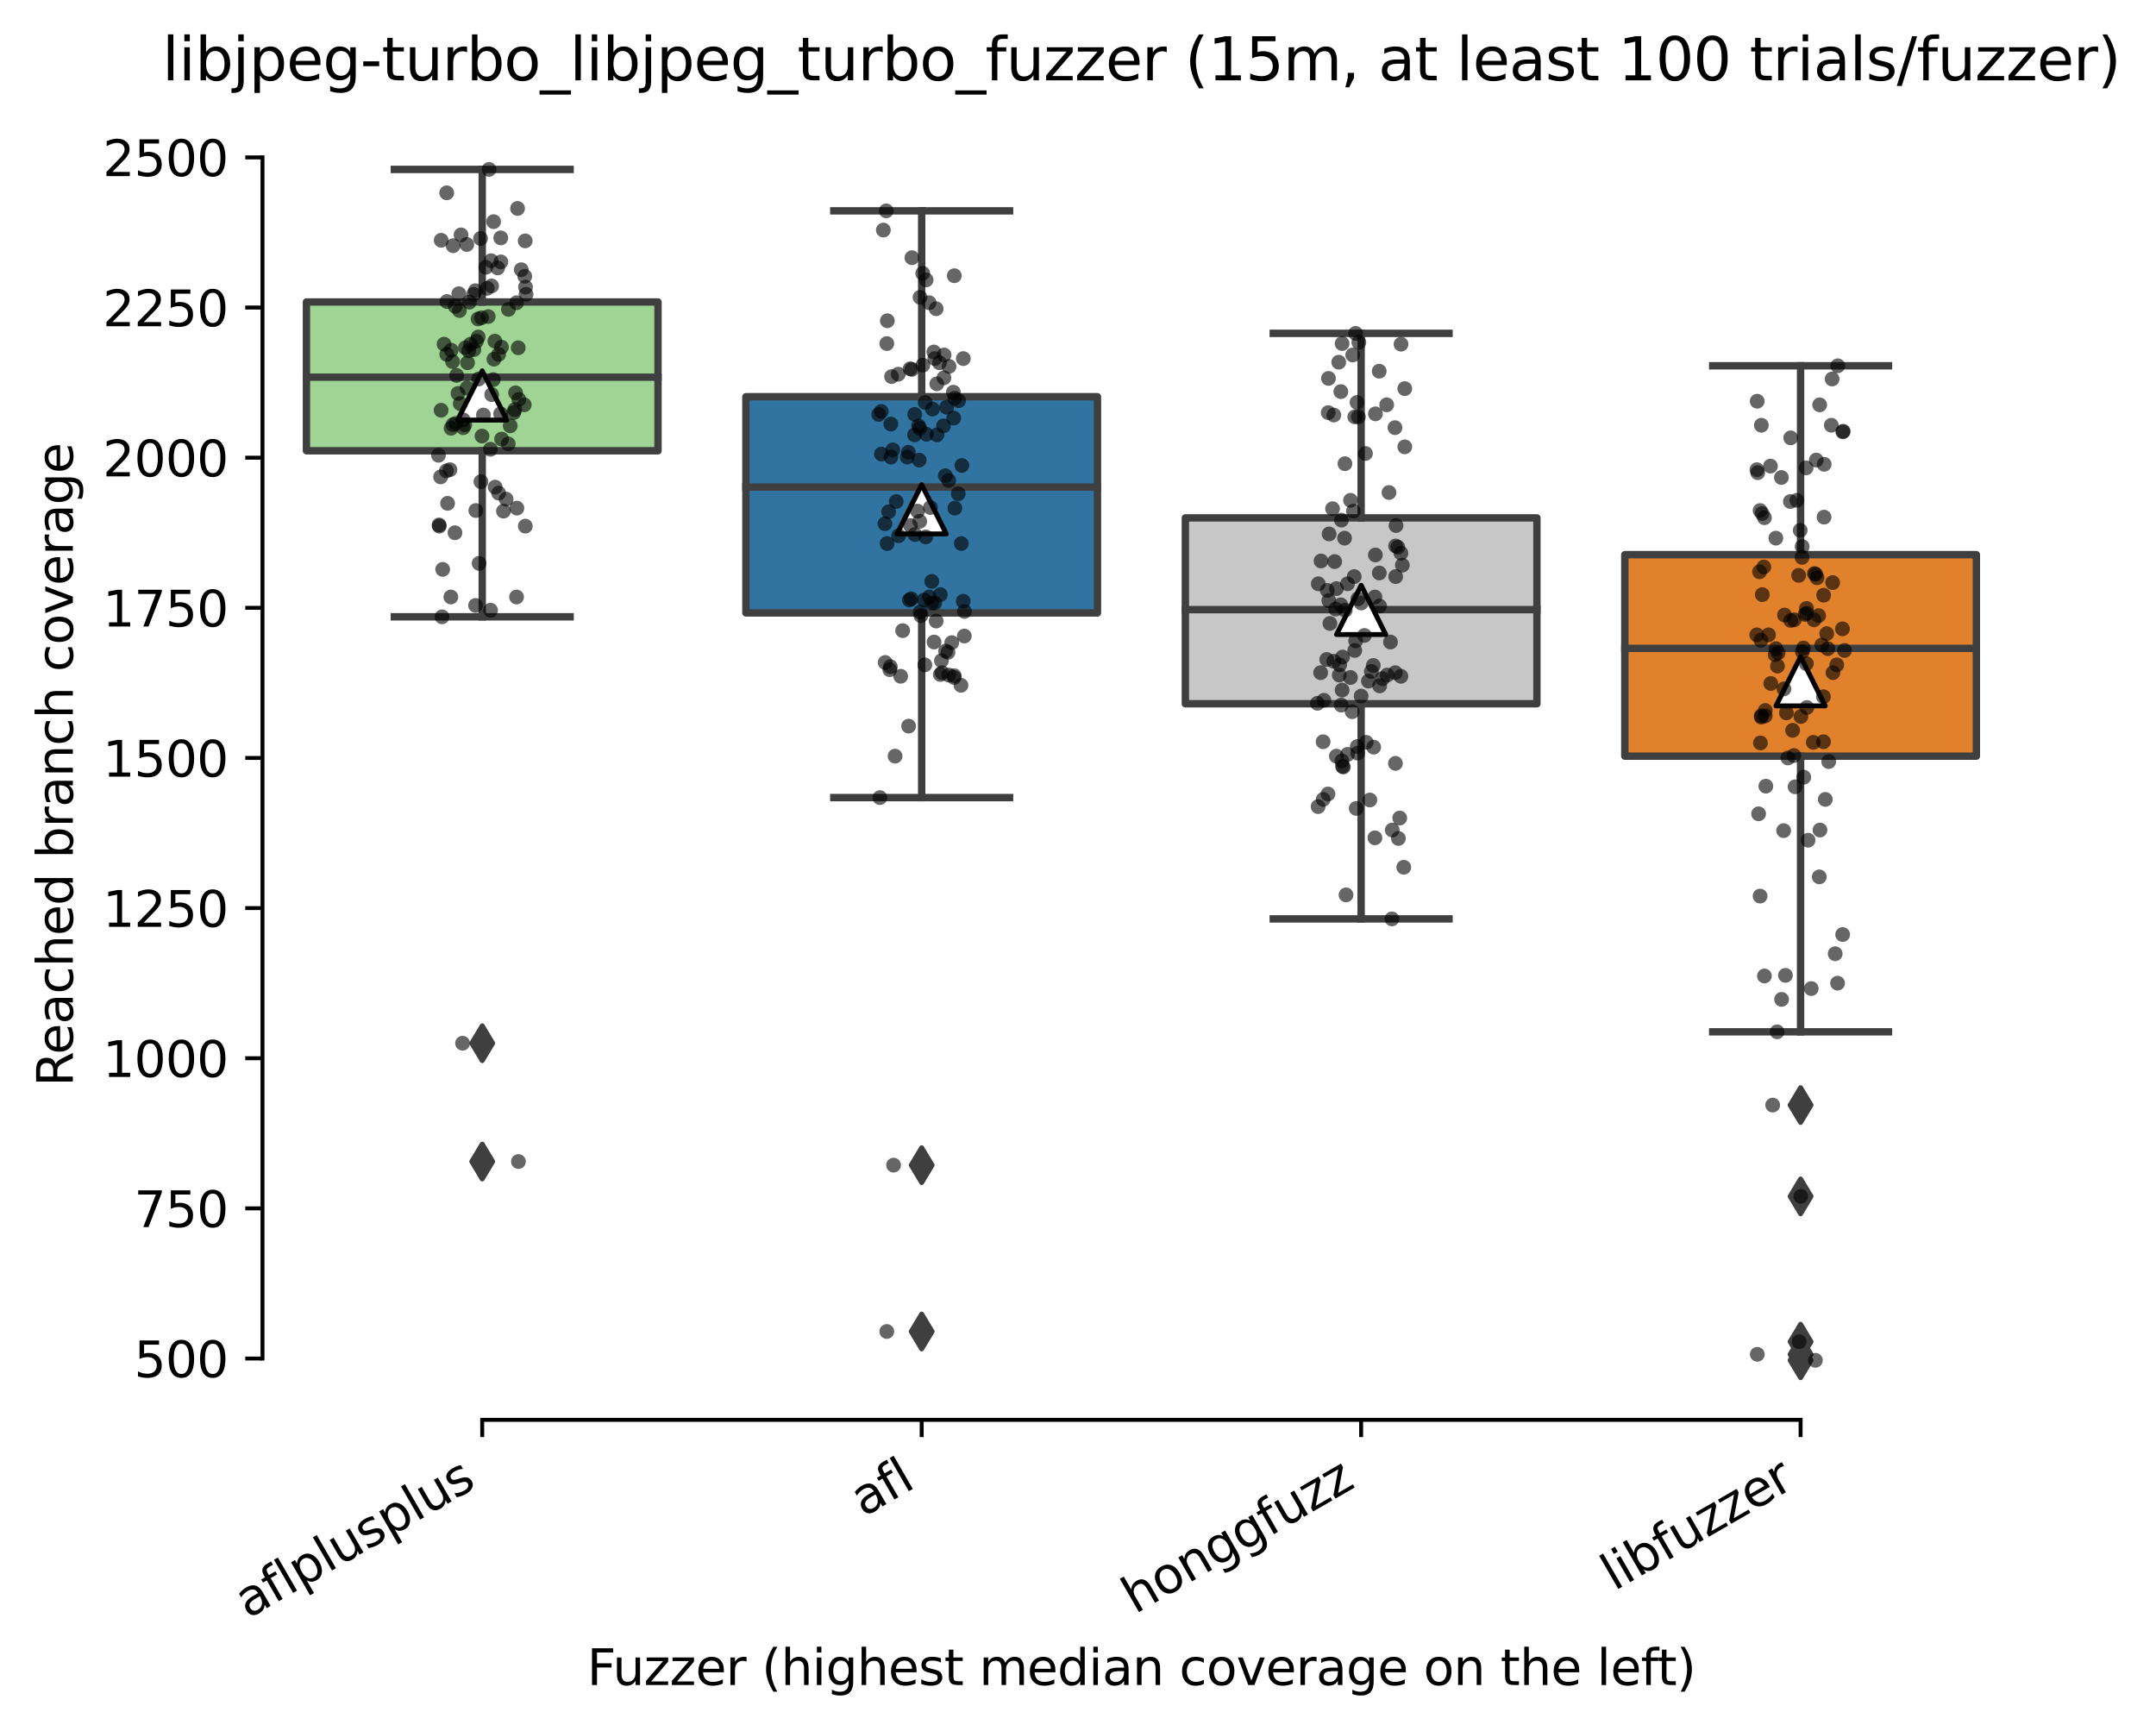 <?xml version="1.0" encoding="utf-8" standalone="no"?>
<!DOCTYPE svg PUBLIC "-//W3C//DTD SVG 1.1//EN"
  "http://www.w3.org/Graphics/SVG/1.1/DTD/svg11.dtd">
<svg xmlns:xlink="http://www.w3.org/1999/xlink" width="438.012pt" height="351.576pt" viewBox="0 0 438.012 351.576" xmlns="http://www.w3.org/2000/svg" version="1.1">
 <defs>
  <style type="text/css">*{stroke-linejoin: round; stroke-linecap: butt}</style>
 </defs>
 <g id="figure_1">
  <g id="patch_1">
   <path d="M 0 351.576 
L 438.012 351.576 
L 438.012 0 
L 0 0 
z
" style="fill: #ffffff"/>
  </g>
  <g id="axes_1">
   <g id="patch_2">
    <path d="M 53.328 288.43 
L 410.448 288.43 
L 410.448 22.318 
L 53.328 22.318 
z
" style="fill: #ffffff"/>
   </g>
   <g id="patch_3">
    <path d="M 62.256 91.57 
L 133.68 91.57 
L 133.68 61.345 
L 62.256 61.345 
L 62.256 91.57 
z
" clip-path="url(#p3e888b85ef)" style="fill: #9fd495; stroke: #3f3f3f; stroke-width: 1.5; stroke-linejoin: miter"/>
   </g>
   <g id="patch_4">
    <path d="M 151.536 124.509 
L 222.96 124.509 
L 222.96 80.59 
L 151.536 80.59 
L 151.536 124.509 
z
" clip-path="url(#p3e888b85ef)" style="fill: #3274a1; stroke: #3f3f3f; stroke-width: 1.5; stroke-linejoin: miter"/>
   </g>
   <g id="patch_5">
    <path d="M 240.816 142.961 
L 312.24 142.961 
L 312.24 105.203 
L 240.816 105.203 
L 240.816 142.961 
z
" clip-path="url(#p3e888b85ef)" style="fill: #c7c7c7; stroke: #3f3f3f; stroke-width: 1.5; stroke-linejoin: miter"/>
   </g>
   <g id="patch_6">
    <path d="M 330.096 153.605 
L 401.52 153.605 
L 401.52 112.675 
L 330.096 112.675 
L 330.096 153.605 
z
" clip-path="url(#p3e888b85ef)" style="fill: #e1812c; stroke: #3f3f3f; stroke-width: 1.5; stroke-linejoin: miter"/>
   </g>
   <g id="matplotlib.axis_1">
    <g id="xtick_1">
     <g id="line2d_1">
      <defs>
       <path id="m3ccca4c803" d="M 0 0 
L 0 3.5 
" style="stroke: #000000; stroke-width: 0.8"/>
      </defs>
      <g>
       <use xlink:href="#m3ccca4c803" x="97.968" y="288.43" style="stroke: #000000; stroke-width: 0.8"/>
      </g>
     </g>
     <g id="text_1">
      <!-- aflplusplus -->
      <g transform="translate(50.359 328.897) rotate(-30) scale(0.1 -0.1)">
       <defs>
        <path id="DejaVuSans-61" d="M 2194 1759 
Q 1497 1759 1228 1600 
Q 959 1441 959 1056 
Q 959 750 1161 570 
Q 1363 391 1709 391 
Q 2188 391 2477 730 
Q 2766 1069 2766 1631 
L 2766 1759 
L 2194 1759 
z
M 3341 1997 
L 3341 0 
L 2766 0 
L 2766 531 
Q 2569 213 2275 61 
Q 1981 -91 1556 -91 
Q 1019 -91 701 211 
Q 384 513 384 1019 
Q 384 1609 779 1909 
Q 1175 2209 1959 2209 
L 2766 2209 
L 2766 2266 
Q 2766 2663 2505 2880 
Q 2244 3097 1772 3097 
Q 1472 3097 1187 3025 
Q 903 2953 641 2809 
L 641 3341 
Q 956 3463 1253 3523 
Q 1550 3584 1831 3584 
Q 2591 3584 2966 3190 
Q 3341 2797 3341 1997 
z
" transform="scale(0.016)"/>
        <path id="DejaVuSans-66" d="M 2375 4863 
L 2375 4384 
L 1825 4384 
Q 1516 4384 1395 4259 
Q 1275 4134 1275 3809 
L 1275 3500 
L 2222 3500 
L 2222 3053 
L 1275 3053 
L 1275 0 
L 697 0 
L 697 3053 
L 147 3053 
L 147 3500 
L 697 3500 
L 697 3744 
Q 697 4328 969 4595 
Q 1241 4863 1831 4863 
L 2375 4863 
z
" transform="scale(0.016)"/>
        <path id="DejaVuSans-6c" d="M 603 4863 
L 1178 4863 
L 1178 0 
L 603 0 
L 603 4863 
z
" transform="scale(0.016)"/>
        <path id="DejaVuSans-70" d="M 1159 525 
L 1159 -1331 
L 581 -1331 
L 581 3500 
L 1159 3500 
L 1159 2969 
Q 1341 3281 1617 3432 
Q 1894 3584 2278 3584 
Q 2916 3584 3314 3078 
Q 3713 2572 3713 1747 
Q 3713 922 3314 415 
Q 2916 -91 2278 -91 
Q 1894 -91 1617 61 
Q 1341 213 1159 525 
z
M 3116 1747 
Q 3116 2381 2855 2742 
Q 2594 3103 2138 3103 
Q 1681 3103 1420 2742 
Q 1159 2381 1159 1747 
Q 1159 1113 1420 752 
Q 1681 391 2138 391 
Q 2594 391 2855 752 
Q 3116 1113 3116 1747 
z
" transform="scale(0.016)"/>
        <path id="DejaVuSans-75" d="M 544 1381 
L 544 3500 
L 1119 3500 
L 1119 1403 
Q 1119 906 1312 657 
Q 1506 409 1894 409 
Q 2359 409 2629 706 
Q 2900 1003 2900 1516 
L 2900 3500 
L 3475 3500 
L 3475 0 
L 2900 0 
L 2900 538 
Q 2691 219 2414 64 
Q 2138 -91 1772 -91 
Q 1169 -91 856 284 
Q 544 659 544 1381 
z
M 1991 3584 
L 1991 3584 
z
" transform="scale(0.016)"/>
        <path id="DejaVuSans-73" d="M 2834 3397 
L 2834 2853 
Q 2591 2978 2328 3040 
Q 2066 3103 1784 3103 
Q 1356 3103 1142 2972 
Q 928 2841 928 2578 
Q 928 2378 1081 2264 
Q 1234 2150 1697 2047 
L 1894 2003 
Q 2506 1872 2764 1633 
Q 3022 1394 3022 966 
Q 3022 478 2636 193 
Q 2250 -91 1575 -91 
Q 1294 -91 989 -36 
Q 684 19 347 128 
L 347 722 
Q 666 556 975 473 
Q 1284 391 1588 391 
Q 1994 391 2212 530 
Q 2431 669 2431 922 
Q 2431 1156 2273 1281 
Q 2116 1406 1581 1522 
L 1381 1569 
Q 847 1681 609 1914 
Q 372 2147 372 2553 
Q 372 3047 722 3315 
Q 1072 3584 1716 3584 
Q 2034 3584 2315 3537 
Q 2597 3491 2834 3397 
z
" transform="scale(0.016)"/>
       </defs>
       <use xlink:href="#DejaVuSans-61"/>
       <use xlink:href="#DejaVuSans-66" x="61.279"/>
       <use xlink:href="#DejaVuSans-6c" x="96.484"/>
       <use xlink:href="#DejaVuSans-70" x="124.268"/>
       <use xlink:href="#DejaVuSans-6c" x="187.744"/>
       <use xlink:href="#DejaVuSans-75" x="215.527"/>
       <use xlink:href="#DejaVuSans-73" x="278.906"/>
       <use xlink:href="#DejaVuSans-70" x="331.006"/>
       <use xlink:href="#DejaVuSans-6c" x="394.482"/>
       <use xlink:href="#DejaVuSans-75" x="422.266"/>
       <use xlink:href="#DejaVuSans-73" x="485.645"/>
      </g>
     </g>
    </g>
    <g id="xtick_2">
     <g id="line2d_2">
      <g>
       <use xlink:href="#m3ccca4c803" x="187.248" y="288.43" style="stroke: #000000; stroke-width: 0.8"/>
      </g>
     </g>
     <g id="text_2">
      <!-- afl -->
      <g transform="translate(175.447 308.224) rotate(-30) scale(0.1 -0.1)">
       <use xlink:href="#DejaVuSans-61"/>
       <use xlink:href="#DejaVuSans-66" x="61.279"/>
       <use xlink:href="#DejaVuSans-6c" x="96.484"/>
      </g>
     </g>
    </g>
    <g id="xtick_3">
     <g id="line2d_3">
      <g>
       <use xlink:href="#m3ccca4c803" x="276.528" y="288.43" style="stroke: #000000; stroke-width: 0.8"/>
      </g>
     </g>
     <g id="text_3">
      <!-- honggfuzz -->
      <g transform="translate(230.589 327.933) rotate(-30) scale(0.1 -0.1)">
       <defs>
        <path id="DejaVuSans-68" d="M 3513 2113 
L 3513 0 
L 2938 0 
L 2938 2094 
Q 2938 2591 2744 2837 
Q 2550 3084 2163 3084 
Q 1697 3084 1428 2787 
Q 1159 2491 1159 1978 
L 1159 0 
L 581 0 
L 581 4863 
L 1159 4863 
L 1159 2956 
Q 1366 3272 1645 3428 
Q 1925 3584 2291 3584 
Q 2894 3584 3203 3211 
Q 3513 2838 3513 2113 
z
" transform="scale(0.016)"/>
        <path id="DejaVuSans-6f" d="M 1959 3097 
Q 1497 3097 1228 2736 
Q 959 2375 959 1747 
Q 959 1119 1226 758 
Q 1494 397 1959 397 
Q 2419 397 2687 759 
Q 2956 1122 2956 1747 
Q 2956 2369 2687 2733 
Q 2419 3097 1959 3097 
z
M 1959 3584 
Q 2709 3584 3137 3096 
Q 3566 2609 3566 1747 
Q 3566 888 3137 398 
Q 2709 -91 1959 -91 
Q 1206 -91 779 398 
Q 353 888 353 1747 
Q 353 2609 779 3096 
Q 1206 3584 1959 3584 
z
" transform="scale(0.016)"/>
        <path id="DejaVuSans-6e" d="M 3513 2113 
L 3513 0 
L 2938 0 
L 2938 2094 
Q 2938 2591 2744 2837 
Q 2550 3084 2163 3084 
Q 1697 3084 1428 2787 
Q 1159 2491 1159 1978 
L 1159 0 
L 581 0 
L 581 3500 
L 1159 3500 
L 1159 2956 
Q 1366 3272 1645 3428 
Q 1925 3584 2291 3584 
Q 2894 3584 3203 3211 
Q 3513 2838 3513 2113 
z
" transform="scale(0.016)"/>
        <path id="DejaVuSans-67" d="M 2906 1791 
Q 2906 2416 2648 2759 
Q 2391 3103 1925 3103 
Q 1463 3103 1205 2759 
Q 947 2416 947 1791 
Q 947 1169 1205 825 
Q 1463 481 1925 481 
Q 2391 481 2648 825 
Q 2906 1169 2906 1791 
z
M 3481 434 
Q 3481 -459 3084 -895 
Q 2688 -1331 1869 -1331 
Q 1566 -1331 1297 -1286 
Q 1028 -1241 775 -1147 
L 775 -588 
Q 1028 -725 1275 -790 
Q 1522 -856 1778 -856 
Q 2344 -856 2625 -561 
Q 2906 -266 2906 331 
L 2906 616 
Q 2728 306 2450 153 
Q 2172 0 1784 0 
Q 1141 0 747 490 
Q 353 981 353 1791 
Q 353 2603 747 3093 
Q 1141 3584 1784 3584 
Q 2172 3584 2450 3431 
Q 2728 3278 2906 2969 
L 2906 3500 
L 3481 3500 
L 3481 434 
z
" transform="scale(0.016)"/>
        <path id="DejaVuSans-7a" d="M 353 3500 
L 3084 3500 
L 3084 2975 
L 922 459 
L 3084 459 
L 3084 0 
L 275 0 
L 275 525 
L 2438 3041 
L 353 3041 
L 353 3500 
z
" transform="scale(0.016)"/>
       </defs>
       <use xlink:href="#DejaVuSans-68"/>
       <use xlink:href="#DejaVuSans-6f" x="63.379"/>
       <use xlink:href="#DejaVuSans-6e" x="124.561"/>
       <use xlink:href="#DejaVuSans-67" x="187.939"/>
       <use xlink:href="#DejaVuSans-67" x="251.416"/>
       <use xlink:href="#DejaVuSans-66" x="314.893"/>
       <use xlink:href="#DejaVuSans-75" x="350.098"/>
       <use xlink:href="#DejaVuSans-7a" x="413.477"/>
       <use xlink:href="#DejaVuSans-7a" x="465.967"/>
      </g>
     </g>
    </g>
    <g id="xtick_4">
     <g id="line2d_4">
      <g>
       <use xlink:href="#m3ccca4c803" x="365.808" y="288.43" style="stroke: #000000; stroke-width: 0.8"/>
      </g>
     </g>
     <g id="text_4">
      <!-- libfuzzer -->
      <g transform="translate(327.942 323.272) rotate(-30) scale(0.1 -0.1)">
       <defs>
        <path id="DejaVuSans-69" d="M 603 3500 
L 1178 3500 
L 1178 0 
L 603 0 
L 603 3500 
z
M 603 4863 
L 1178 4863 
L 1178 4134 
L 603 4134 
L 603 4863 
z
" transform="scale(0.016)"/>
        <path id="DejaVuSans-62" d="M 3116 1747 
Q 3116 2381 2855 2742 
Q 2594 3103 2138 3103 
Q 1681 3103 1420 2742 
Q 1159 2381 1159 1747 
Q 1159 1113 1420 752 
Q 1681 391 2138 391 
Q 2594 391 2855 752 
Q 3116 1113 3116 1747 
z
M 1159 2969 
Q 1341 3281 1617 3432 
Q 1894 3584 2278 3584 
Q 2916 3584 3314 3078 
Q 3713 2572 3713 1747 
Q 3713 922 3314 415 
Q 2916 -91 2278 -91 
Q 1894 -91 1617 61 
Q 1341 213 1159 525 
L 1159 0 
L 581 0 
L 581 4863 
L 1159 4863 
L 1159 2969 
z
" transform="scale(0.016)"/>
        <path id="DejaVuSans-65" d="M 3597 1894 
L 3597 1613 
L 953 1613 
Q 991 1019 1311 708 
Q 1631 397 2203 397 
Q 2534 397 2845 478 
Q 3156 559 3463 722 
L 3463 178 
Q 3153 47 2828 -22 
Q 2503 -91 2169 -91 
Q 1331 -91 842 396 
Q 353 884 353 1716 
Q 353 2575 817 3079 
Q 1281 3584 2069 3584 
Q 2775 3584 3186 3129 
Q 3597 2675 3597 1894 
z
M 3022 2063 
Q 3016 2534 2758 2815 
Q 2500 3097 2075 3097 
Q 1594 3097 1305 2825 
Q 1016 2553 972 2059 
L 3022 2063 
z
" transform="scale(0.016)"/>
        <path id="DejaVuSans-72" d="M 2631 2963 
Q 2534 3019 2420 3045 
Q 2306 3072 2169 3072 
Q 1681 3072 1420 2755 
Q 1159 2438 1159 1844 
L 1159 0 
L 581 0 
L 581 3500 
L 1159 3500 
L 1159 2956 
Q 1341 3275 1631 3429 
Q 1922 3584 2338 3584 
Q 2397 3584 2469 3576 
Q 2541 3569 2628 3553 
L 2631 2963 
z
" transform="scale(0.016)"/>
       </defs>
       <use xlink:href="#DejaVuSans-6c"/>
       <use xlink:href="#DejaVuSans-69" x="27.783"/>
       <use xlink:href="#DejaVuSans-62" x="55.566"/>
       <use xlink:href="#DejaVuSans-66" x="119.043"/>
       <use xlink:href="#DejaVuSans-75" x="154.248"/>
       <use xlink:href="#DejaVuSans-7a" x="217.627"/>
       <use xlink:href="#DejaVuSans-7a" x="270.117"/>
       <use xlink:href="#DejaVuSans-65" x="322.607"/>
       <use xlink:href="#DejaVuSans-72" x="384.131"/>
      </g>
     </g>
    </g>
    <g id="text_5">
     <!-- Fuzzer (highest median coverage on the left) -->
     <g transform="translate(119.27 342.297) scale(0.1 -0.1)">
      <defs>
       <path id="DejaVuSans-46" d="M 628 4666 
L 3309 4666 
L 3309 4134 
L 1259 4134 
L 1259 2759 
L 3109 2759 
L 3109 2228 
L 1259 2228 
L 1259 0 
L 628 0 
L 628 4666 
z
" transform="scale(0.016)"/>
       <path id="DejaVuSans-20" transform="scale(0.016)"/>
       <path id="DejaVuSans-28" d="M 1984 4856 
Q 1566 4138 1362 3434 
Q 1159 2731 1159 2009 
Q 1159 1288 1364 580 
Q 1569 -128 1984 -844 
L 1484 -844 
Q 1016 -109 783 600 
Q 550 1309 550 2009 
Q 550 2706 781 3412 
Q 1013 4119 1484 4856 
L 1984 4856 
z
" transform="scale(0.016)"/>
       <path id="DejaVuSans-74" d="M 1172 4494 
L 1172 3500 
L 2356 3500 
L 2356 3053 
L 1172 3053 
L 1172 1153 
Q 1172 725 1289 603 
Q 1406 481 1766 481 
L 2356 481 
L 2356 0 
L 1766 0 
Q 1100 0 847 248 
Q 594 497 594 1153 
L 594 3053 
L 172 3053 
L 172 3500 
L 594 3500 
L 594 4494 
L 1172 4494 
z
" transform="scale(0.016)"/>
       <path id="DejaVuSans-6d" d="M 3328 2828 
Q 3544 3216 3844 3400 
Q 4144 3584 4550 3584 
Q 5097 3584 5394 3201 
Q 5691 2819 5691 2113 
L 5691 0 
L 5113 0 
L 5113 2094 
Q 5113 2597 4934 2840 
Q 4756 3084 4391 3084 
Q 3944 3084 3684 2787 
Q 3425 2491 3425 1978 
L 3425 0 
L 2847 0 
L 2847 2094 
Q 2847 2600 2669 2842 
Q 2491 3084 2119 3084 
Q 1678 3084 1418 2786 
Q 1159 2488 1159 1978 
L 1159 0 
L 581 0 
L 581 3500 
L 1159 3500 
L 1159 2956 
Q 1356 3278 1631 3431 
Q 1906 3584 2284 3584 
Q 2666 3584 2933 3390 
Q 3200 3197 3328 2828 
z
" transform="scale(0.016)"/>
       <path id="DejaVuSans-64" d="M 2906 2969 
L 2906 4863 
L 3481 4863 
L 3481 0 
L 2906 0 
L 2906 525 
Q 2725 213 2448 61 
Q 2172 -91 1784 -91 
Q 1150 -91 751 415 
Q 353 922 353 1747 
Q 353 2572 751 3078 
Q 1150 3584 1784 3584 
Q 2172 3584 2448 3432 
Q 2725 3281 2906 2969 
z
M 947 1747 
Q 947 1113 1208 752 
Q 1469 391 1925 391 
Q 2381 391 2643 752 
Q 2906 1113 2906 1747 
Q 2906 2381 2643 2742 
Q 2381 3103 1925 3103 
Q 1469 3103 1208 2742 
Q 947 2381 947 1747 
z
" transform="scale(0.016)"/>
       <path id="DejaVuSans-63" d="M 3122 3366 
L 3122 2828 
Q 2878 2963 2633 3030 
Q 2388 3097 2138 3097 
Q 1578 3097 1268 2742 
Q 959 2388 959 1747 
Q 959 1106 1268 751 
Q 1578 397 2138 397 
Q 2388 397 2633 464 
Q 2878 531 3122 666 
L 3122 134 
Q 2881 22 2623 -34 
Q 2366 -91 2075 -91 
Q 1284 -91 818 406 
Q 353 903 353 1747 
Q 353 2603 823 3093 
Q 1294 3584 2113 3584 
Q 2378 3584 2631 3529 
Q 2884 3475 3122 3366 
z
" transform="scale(0.016)"/>
       <path id="DejaVuSans-76" d="M 191 3500 
L 800 3500 
L 1894 563 
L 2988 3500 
L 3597 3500 
L 2284 0 
L 1503 0 
L 191 3500 
z
" transform="scale(0.016)"/>
       <path id="DejaVuSans-29" d="M 513 4856 
L 1013 4856 
Q 1481 4119 1714 3412 
Q 1947 2706 1947 2009 
Q 1947 1309 1714 600 
Q 1481 -109 1013 -844 
L 513 -844 
Q 928 -128 1133 580 
Q 1338 1288 1338 2009 
Q 1338 2731 1133 3434 
Q 928 4138 513 4856 
z
" transform="scale(0.016)"/>
      </defs>
      <use xlink:href="#DejaVuSans-46"/>
      <use xlink:href="#DejaVuSans-75" x="52.02"/>
      <use xlink:href="#DejaVuSans-7a" x="115.398"/>
      <use xlink:href="#DejaVuSans-7a" x="167.889"/>
      <use xlink:href="#DejaVuSans-65" x="220.379"/>
      <use xlink:href="#DejaVuSans-72" x="281.902"/>
      <use xlink:href="#DejaVuSans-20" x="323.016"/>
      <use xlink:href="#DejaVuSans-28" x="354.803"/>
      <use xlink:href="#DejaVuSans-68" x="393.816"/>
      <use xlink:href="#DejaVuSans-69" x="457.195"/>
      <use xlink:href="#DejaVuSans-67" x="484.979"/>
      <use xlink:href="#DejaVuSans-68" x="548.455"/>
      <use xlink:href="#DejaVuSans-65" x="611.834"/>
      <use xlink:href="#DejaVuSans-73" x="673.357"/>
      <use xlink:href="#DejaVuSans-74" x="725.457"/>
      <use xlink:href="#DejaVuSans-20" x="764.666"/>
      <use xlink:href="#DejaVuSans-6d" x="796.453"/>
      <use xlink:href="#DejaVuSans-65" x="893.865"/>
      <use xlink:href="#DejaVuSans-64" x="955.389"/>
      <use xlink:href="#DejaVuSans-69" x="1018.865"/>
      <use xlink:href="#DejaVuSans-61" x="1046.648"/>
      <use xlink:href="#DejaVuSans-6e" x="1107.928"/>
      <use xlink:href="#DejaVuSans-20" x="1171.307"/>
      <use xlink:href="#DejaVuSans-63" x="1203.094"/>
      <use xlink:href="#DejaVuSans-6f" x="1258.074"/>
      <use xlink:href="#DejaVuSans-76" x="1319.256"/>
      <use xlink:href="#DejaVuSans-65" x="1378.436"/>
      <use xlink:href="#DejaVuSans-72" x="1439.959"/>
      <use xlink:href="#DejaVuSans-61" x="1481.072"/>
      <use xlink:href="#DejaVuSans-67" x="1542.352"/>
      <use xlink:href="#DejaVuSans-65" x="1605.828"/>
      <use xlink:href="#DejaVuSans-20" x="1667.352"/>
      <use xlink:href="#DejaVuSans-6f" x="1699.139"/>
      <use xlink:href="#DejaVuSans-6e" x="1760.32"/>
      <use xlink:href="#DejaVuSans-20" x="1823.699"/>
      <use xlink:href="#DejaVuSans-74" x="1855.486"/>
      <use xlink:href="#DejaVuSans-68" x="1894.695"/>
      <use xlink:href="#DejaVuSans-65" x="1958.074"/>
      <use xlink:href="#DejaVuSans-20" x="2019.598"/>
      <use xlink:href="#DejaVuSans-6c" x="2051.385"/>
      <use xlink:href="#DejaVuSans-65" x="2079.168"/>
      <use xlink:href="#DejaVuSans-66" x="2140.691"/>
      <use xlink:href="#DejaVuSans-74" x="2174.146"/>
      <use xlink:href="#DejaVuSans-29" x="2213.355"/>
     </g>
    </g>
   </g>
   <g id="matplotlib.axis_2">
    <g id="ytick_1">
     <g id="line2d_5">
      <defs>
       <path id="m18d55631b2" d="M 0 0 
L -3.5 0 
" style="stroke: #000000; stroke-width: 0.8"/>
      </defs>
      <g>
       <use xlink:href="#m18d55631b2" x="53.328" y="275.968" style="stroke: #000000; stroke-width: 0.8"/>
      </g>
     </g>
     <g id="text_6">
      <!-- 500 -->
      <g transform="translate(27.241 279.767) scale(0.1 -0.1)">
       <defs>
        <path id="DejaVuSans-35" d="M 691 4666 
L 3169 4666 
L 3169 4134 
L 1269 4134 
L 1269 2991 
Q 1406 3038 1543 3061 
Q 1681 3084 1819 3084 
Q 2600 3084 3056 2656 
Q 3513 2228 3513 1497 
Q 3513 744 3044 326 
Q 2575 -91 1722 -91 
Q 1428 -91 1123 -41 
Q 819 9 494 109 
L 494 744 
Q 775 591 1075 516 
Q 1375 441 1709 441 
Q 2250 441 2565 725 
Q 2881 1009 2881 1497 
Q 2881 1984 2565 2268 
Q 2250 2553 1709 2553 
Q 1456 2553 1204 2497 
Q 953 2441 691 2322 
L 691 4666 
z
" transform="scale(0.016)"/>
        <path id="DejaVuSans-30" d="M 2034 4250 
Q 1547 4250 1301 3770 
Q 1056 3291 1056 2328 
Q 1056 1369 1301 889 
Q 1547 409 2034 409 
Q 2525 409 2770 889 
Q 3016 1369 3016 2328 
Q 3016 3291 2770 3770 
Q 2525 4250 2034 4250 
z
M 2034 4750 
Q 2819 4750 3233 4129 
Q 3647 3509 3647 2328 
Q 3647 1150 3233 529 
Q 2819 -91 2034 -91 
Q 1250 -91 836 529 
Q 422 1150 422 2328 
Q 422 3509 836 4129 
Q 1250 4750 2034 4750 
z
" transform="scale(0.016)"/>
       </defs>
       <use xlink:href="#DejaVuSans-35"/>
       <use xlink:href="#DejaVuSans-30" x="63.623"/>
       <use xlink:href="#DejaVuSans-30" x="127.246"/>
      </g>
     </g>
    </g>
    <g id="ytick_2">
     <g id="line2d_6">
      <g>
       <use xlink:href="#m18d55631b2" x="53.328" y="245.469" style="stroke: #000000; stroke-width: 0.8"/>
      </g>
     </g>
     <g id="text_7">
      <!-- 750 -->
      <g transform="translate(27.241 249.268) scale(0.1 -0.1)">
       <defs>
        <path id="DejaVuSans-37" d="M 525 4666 
L 3525 4666 
L 3525 4397 
L 1831 0 
L 1172 0 
L 2766 4134 
L 525 4134 
L 525 4666 
z
" transform="scale(0.016)"/>
       </defs>
       <use xlink:href="#DejaVuSans-37"/>
       <use xlink:href="#DejaVuSans-35" x="63.623"/>
       <use xlink:href="#DejaVuSans-30" x="127.246"/>
      </g>
     </g>
    </g>
    <g id="ytick_3">
     <g id="line2d_7">
      <g>
       <use xlink:href="#m18d55631b2" x="53.328" y="214.97" style="stroke: #000000; stroke-width: 0.8"/>
      </g>
     </g>
     <g id="text_8">
      <!-- 1000 -->
      <g transform="translate(20.878 218.769) scale(0.1 -0.1)">
       <defs>
        <path id="DejaVuSans-31" d="M 794 531 
L 1825 531 
L 1825 4091 
L 703 3866 
L 703 4441 
L 1819 4666 
L 2450 4666 
L 2450 531 
L 3481 531 
L 3481 0 
L 794 0 
L 794 531 
z
" transform="scale(0.016)"/>
       </defs>
       <use xlink:href="#DejaVuSans-31"/>
       <use xlink:href="#DejaVuSans-30" x="63.623"/>
       <use xlink:href="#DejaVuSans-30" x="127.246"/>
       <use xlink:href="#DejaVuSans-30" x="190.869"/>
      </g>
     </g>
    </g>
    <g id="ytick_4">
     <g id="line2d_8">
      <g>
       <use xlink:href="#m18d55631b2" x="53.328" y="184.47" style="stroke: #000000; stroke-width: 0.8"/>
      </g>
     </g>
     <g id="text_9">
      <!-- 1250 -->
      <g transform="translate(20.878 188.27) scale(0.1 -0.1)">
       <defs>
        <path id="DejaVuSans-32" d="M 1228 531 
L 3431 531 
L 3431 0 
L 469 0 
L 469 531 
Q 828 903 1448 1529 
Q 2069 2156 2228 2338 
Q 2531 2678 2651 2914 
Q 2772 3150 2772 3378 
Q 2772 3750 2511 3984 
Q 2250 4219 1831 4219 
Q 1534 4219 1204 4116 
Q 875 4013 500 3803 
L 500 4441 
Q 881 4594 1212 4672 
Q 1544 4750 1819 4750 
Q 2544 4750 2975 4387 
Q 3406 4025 3406 3419 
Q 3406 3131 3298 2873 
Q 3191 2616 2906 2266 
Q 2828 2175 2409 1742 
Q 1991 1309 1228 531 
z
" transform="scale(0.016)"/>
       </defs>
       <use xlink:href="#DejaVuSans-31"/>
       <use xlink:href="#DejaVuSans-32" x="63.623"/>
       <use xlink:href="#DejaVuSans-35" x="127.246"/>
       <use xlink:href="#DejaVuSans-30" x="190.869"/>
      </g>
     </g>
    </g>
    <g id="ytick_5">
     <g id="line2d_9">
      <g>
       <use xlink:href="#m18d55631b2" x="53.328" y="153.971" style="stroke: #000000; stroke-width: 0.8"/>
      </g>
     </g>
     <g id="text_10">
      <!-- 1500 -->
      <g transform="translate(20.878 157.77) scale(0.1 -0.1)">
       <use xlink:href="#DejaVuSans-31"/>
       <use xlink:href="#DejaVuSans-35" x="63.623"/>
       <use xlink:href="#DejaVuSans-30" x="127.246"/>
       <use xlink:href="#DejaVuSans-30" x="190.869"/>
      </g>
     </g>
    </g>
    <g id="ytick_6">
     <g id="line2d_10">
      <g>
       <use xlink:href="#m18d55631b2" x="53.328" y="123.472" style="stroke: #000000; stroke-width: 0.8"/>
      </g>
     </g>
     <g id="text_11">
      <!-- 1750 -->
      <g transform="translate(20.878 127.271) scale(0.1 -0.1)">
       <use xlink:href="#DejaVuSans-31"/>
       <use xlink:href="#DejaVuSans-37" x="63.623"/>
       <use xlink:href="#DejaVuSans-35" x="127.246"/>
       <use xlink:href="#DejaVuSans-30" x="190.869"/>
      </g>
     </g>
    </g>
    <g id="ytick_7">
     <g id="line2d_11">
      <g>
       <use xlink:href="#m18d55631b2" x="53.328" y="92.973" style="stroke: #000000; stroke-width: 0.8"/>
      </g>
     </g>
     <g id="text_12">
      <!-- 2000 -->
      <g transform="translate(20.878 96.772) scale(0.1 -0.1)">
       <use xlink:href="#DejaVuSans-32"/>
       <use xlink:href="#DejaVuSans-30" x="63.623"/>
       <use xlink:href="#DejaVuSans-30" x="127.246"/>
       <use xlink:href="#DejaVuSans-30" x="190.869"/>
      </g>
     </g>
    </g>
    <g id="ytick_8">
     <g id="line2d_12">
      <g>
       <use xlink:href="#m18d55631b2" x="53.328" y="62.473" style="stroke: #000000; stroke-width: 0.8"/>
      </g>
     </g>
     <g id="text_13">
      <!-- 2250 -->
      <g transform="translate(20.878 66.273) scale(0.1 -0.1)">
       <use xlink:href="#DejaVuSans-32"/>
       <use xlink:href="#DejaVuSans-32" x="63.623"/>
       <use xlink:href="#DejaVuSans-35" x="127.246"/>
       <use xlink:href="#DejaVuSans-30" x="190.869"/>
      </g>
     </g>
    </g>
    <g id="ytick_9">
     <g id="line2d_13">
      <g>
       <use xlink:href="#m18d55631b2" x="53.328" y="31.974" style="stroke: #000000; stroke-width: 0.8"/>
      </g>
     </g>
     <g id="text_14">
      <!-- 2500 -->
      <g transform="translate(20.878 35.773) scale(0.1 -0.1)">
       <use xlink:href="#DejaVuSans-32"/>
       <use xlink:href="#DejaVuSans-35" x="63.623"/>
       <use xlink:href="#DejaVuSans-30" x="127.246"/>
       <use xlink:href="#DejaVuSans-30" x="190.869"/>
      </g>
     </g>
    </g>
    <g id="text_15">
     <!-- Reached branch coverage -->
     <g transform="translate(14.798 220.706) rotate(-90) scale(0.1 -0.1)">
      <defs>
       <path id="DejaVuSans-52" d="M 2841 2188 
Q 3044 2119 3236 1894 
Q 3428 1669 3622 1275 
L 4263 0 
L 3584 0 
L 2988 1197 
Q 2756 1666 2539 1819 
Q 2322 1972 1947 1972 
L 1259 1972 
L 1259 0 
L 628 0 
L 628 4666 
L 2053 4666 
Q 2853 4666 3247 4331 
Q 3641 3997 3641 3322 
Q 3641 2881 3436 2590 
Q 3231 2300 2841 2188 
z
M 1259 4147 
L 1259 2491 
L 2053 2491 
Q 2509 2491 2742 2702 
Q 2975 2913 2975 3322 
Q 2975 3731 2742 3939 
Q 2509 4147 2053 4147 
L 1259 4147 
z
" transform="scale(0.016)"/>
      </defs>
      <use xlink:href="#DejaVuSans-52"/>
      <use xlink:href="#DejaVuSans-65" x="64.982"/>
      <use xlink:href="#DejaVuSans-61" x="126.506"/>
      <use xlink:href="#DejaVuSans-63" x="187.785"/>
      <use xlink:href="#DejaVuSans-68" x="242.766"/>
      <use xlink:href="#DejaVuSans-65" x="306.145"/>
      <use xlink:href="#DejaVuSans-64" x="367.668"/>
      <use xlink:href="#DejaVuSans-20" x="431.145"/>
      <use xlink:href="#DejaVuSans-62" x="462.932"/>
      <use xlink:href="#DejaVuSans-72" x="526.408"/>
      <use xlink:href="#DejaVuSans-61" x="567.521"/>
      <use xlink:href="#DejaVuSans-6e" x="628.801"/>
      <use xlink:href="#DejaVuSans-63" x="692.18"/>
      <use xlink:href="#DejaVuSans-68" x="747.16"/>
      <use xlink:href="#DejaVuSans-20" x="810.539"/>
      <use xlink:href="#DejaVuSans-63" x="842.326"/>
      <use xlink:href="#DejaVuSans-6f" x="897.307"/>
      <use xlink:href="#DejaVuSans-76" x="958.488"/>
      <use xlink:href="#DejaVuSans-65" x="1017.668"/>
      <use xlink:href="#DejaVuSans-72" x="1079.191"/>
      <use xlink:href="#DejaVuSans-61" x="1120.305"/>
      <use xlink:href="#DejaVuSans-67" x="1181.584"/>
      <use xlink:href="#DejaVuSans-65" x="1245.061"/>
     </g>
    </g>
   </g>
   <g id="line2d_14">
    <path d="M 97.968 91.57 
L 97.968 125.302 
" clip-path="url(#p3e888b85ef)" style="fill: none; stroke: #3f3f3f; stroke-width: 1.5; stroke-linecap: square"/>
   </g>
   <g id="line2d_15">
    <path d="M 97.968 61.345 
L 97.968 34.414 
" clip-path="url(#p3e888b85ef)" style="fill: none; stroke: #3f3f3f; stroke-width: 1.5; stroke-linecap: square"/>
   </g>
   <g id="line2d_16">
    <path d="M 80.112 125.302 
L 115.824 125.302 
" clip-path="url(#p3e888b85ef)" style="fill: none; stroke: #3f3f3f; stroke-width: 1.5; stroke-linecap: square"/>
   </g>
   <g id="line2d_17">
    <path d="M 80.112 34.414 
L 115.824 34.414 
" clip-path="url(#p3e888b85ef)" style="fill: none; stroke: #3f3f3f; stroke-width: 1.5; stroke-linecap: square"/>
   </g>
   <g id="line2d_18">
    <defs>
     <path id="mb0f86eeaa9" d="M -0 3.536 
L 2.121 0 
L -0 -3.536 
L -2.121 -0 
z
" style="stroke: #3f3f3f; stroke-linejoin: miter"/>
    </defs>
    <g clip-path="url(#p3e888b85ef)">
     <use xlink:href="#mb0f86eeaa9" x="97.968" y="235.953" style="fill: #3f3f3f; stroke: #3f3f3f; stroke-linejoin: miter"/>
     <use xlink:href="#mb0f86eeaa9" x="97.968" y="211.92" style="fill: #3f3f3f; stroke: #3f3f3f; stroke-linejoin: miter"/>
    </g>
   </g>
   <g id="line2d_19">
    <path d="M 187.248 124.509 
L 187.248 162.023 
" clip-path="url(#p3e888b85ef)" style="fill: none; stroke: #3f3f3f; stroke-width: 1.5; stroke-linecap: square"/>
   </g>
   <g id="line2d_20">
    <path d="M 187.248 80.59 
L 187.248 42.832 
" clip-path="url(#p3e888b85ef)" style="fill: none; stroke: #3f3f3f; stroke-width: 1.5; stroke-linecap: square"/>
   </g>
   <g id="line2d_21">
    <path d="M 169.392 162.023 
L 205.104 162.023 
" clip-path="url(#p3e888b85ef)" style="fill: none; stroke: #3f3f3f; stroke-width: 1.5; stroke-linecap: square"/>
   </g>
   <g id="line2d_22">
    <path d="M 169.392 42.832 
L 205.104 42.832 
" clip-path="url(#p3e888b85ef)" style="fill: none; stroke: #3f3f3f; stroke-width: 1.5; stroke-linecap: square"/>
   </g>
   <g id="line2d_23">
    <g clip-path="url(#p3e888b85ef)">
     <use xlink:href="#mb0f86eeaa9" x="187.248" y="270.478" style="fill: #3f3f3f; stroke: #3f3f3f; stroke-linejoin: miter"/>
     <use xlink:href="#mb0f86eeaa9" x="187.248" y="236.685" style="fill: #3f3f3f; stroke: #3f3f3f; stroke-linejoin: miter"/>
    </g>
   </g>
   <g id="line2d_24">
    <path d="M 276.528 142.961 
L 276.528 186.666 
" clip-path="url(#p3e888b85ef)" style="fill: none; stroke: #3f3f3f; stroke-width: 1.5; stroke-linecap: square"/>
   </g>
   <g id="line2d_25">
    <path d="M 276.528 105.203 
L 276.528 67.719 
" clip-path="url(#p3e888b85ef)" style="fill: none; stroke: #3f3f3f; stroke-width: 1.5; stroke-linecap: square"/>
   </g>
   <g id="line2d_26">
    <path d="M 258.672 186.666 
L 294.384 186.666 
" clip-path="url(#p3e888b85ef)" style="fill: none; stroke: #3f3f3f; stroke-width: 1.5; stroke-linecap: square"/>
   </g>
   <g id="line2d_27">
    <path d="M 258.672 67.719 
L 294.384 67.719 
" clip-path="url(#p3e888b85ef)" style="fill: none; stroke: #3f3f3f; stroke-width: 1.5; stroke-linecap: square"/>
   </g>
   <g id="line2d_28"/>
   <g id="line2d_29">
    <path d="M 365.808 153.605 
L 365.808 209.602 
" clip-path="url(#p3e888b85ef)" style="fill: none; stroke: #3f3f3f; stroke-width: 1.5; stroke-linecap: square"/>
   </g>
   <g id="line2d_30">
    <path d="M 365.808 112.675 
L 365.808 74.307 
" clip-path="url(#p3e888b85ef)" style="fill: none; stroke: #3f3f3f; stroke-width: 1.5; stroke-linecap: square"/>
   </g>
   <g id="line2d_31">
    <path d="M 347.952 209.602 
L 383.664 209.602 
" clip-path="url(#p3e888b85ef)" style="fill: none; stroke: #3f3f3f; stroke-width: 1.5; stroke-linecap: square"/>
   </g>
   <g id="line2d_32">
    <path d="M 347.952 74.307 
L 383.664 74.307 
" clip-path="url(#p3e888b85ef)" style="fill: none; stroke: #3f3f3f; stroke-width: 1.5; stroke-linecap: square"/>
   </g>
   <g id="line2d_33">
    <g clip-path="url(#p3e888b85ef)">
     <use xlink:href="#mb0f86eeaa9" x="365.808" y="276.334" style="fill: #3f3f3f; stroke: #3f3f3f; stroke-linejoin: miter"/>
     <use xlink:href="#mb0f86eeaa9" x="365.808" y="243.029" style="fill: #3f3f3f; stroke: #3f3f3f; stroke-linejoin: miter"/>
     <use xlink:href="#mb0f86eeaa9" x="365.808" y="224.485" style="fill: #3f3f3f; stroke: #3f3f3f; stroke-linejoin: miter"/>
     <use xlink:href="#mb0f86eeaa9" x="365.808" y="275.114" style="fill: #3f3f3f; stroke: #3f3f3f; stroke-linejoin: miter"/>
     <use xlink:href="#mb0f86eeaa9" x="365.808" y="272.552" style="fill: #3f3f3f; stroke: #3f3f3f; stroke-linejoin: miter"/>
    </g>
   </g>
   <g id="line2d_34">
    <path d="M 62.256 76.625 
L 133.68 76.625 
" clip-path="url(#p3e888b85ef)" style="fill: none; stroke: #3f3f3f; stroke-width: 1.5; stroke-linecap: square"/>
   </g>
   <g id="line2d_35">
    <defs>
     <path id="m2071d5ffa0" d="M 0 -5 
L -5 5 
L 5 5 
z
" style="stroke: #000000; stroke-linejoin: miter"/>
    </defs>
    <g clip-path="url(#p3e888b85ef)">
     <use xlink:href="#m2071d5ffa0" x="97.968" y="80.337" style="fill: #ffffff; stroke: #000000; stroke-linejoin: miter"/>
    </g>
   </g>
   <g id="line2d_36">
    <path d="M 151.536 98.951 
L 222.96 98.951 
" clip-path="url(#p3e888b85ef)" style="fill: none; stroke: #3f3f3f; stroke-width: 1.5; stroke-linecap: square"/>
   </g>
   <g id="line2d_37">
    <g clip-path="url(#p3e888b85ef)">
     <use xlink:href="#m2071d5ffa0" x="187.248" y="103.456" style="fill: #ffffff; stroke: #000000; stroke-linejoin: miter"/>
    </g>
   </g>
   <g id="line2d_38">
    <path d="M 240.816 123.838 
L 312.24 123.838 
" clip-path="url(#p3e888b85ef)" style="fill: none; stroke: #3f3f3f; stroke-width: 1.5; stroke-linecap: square"/>
   </g>
   <g id="line2d_39">
    <g clip-path="url(#p3e888b85ef)">
     <use xlink:href="#m2071d5ffa0" x="276.528" y="123.9" style="fill: #ffffff; stroke: #000000; stroke-linejoin: miter"/>
    </g>
   </g>
   <g id="line2d_40">
    <path d="M 330.096 131.707 
L 401.52 131.707 
" clip-path="url(#p3e888b85ef)" style="fill: none; stroke: #3f3f3f; stroke-width: 1.5; stroke-linecap: square"/>
   </g>
   <g id="line2d_41">
    <g clip-path="url(#p3e888b85ef)">
     <use xlink:href="#m2071d5ffa0" x="365.808" y="138.395" style="fill: #ffffff; stroke: #000000; stroke-linejoin: miter"/>
    </g>
   </g>
   <g id="patch_7">
    <path d="M 53.328 275.968 
L 53.328 31.974 
" style="fill: none; stroke: #000000; stroke-width: 0.8; stroke-linejoin: miter; stroke-linecap: square"/>
   </g>
   <g id="patch_8">
    <path d="M 97.968 288.43 
L 365.808 288.43 
" style="fill: none; stroke: #000000; stroke-width: 0.8; stroke-linejoin: miter; stroke-linecap: square"/>
   </g>
   <g id="PathCollection_1">
    <defs>
     <path id="me59bddceb2" d="M 0 1.5 
C 0.398 1.5 0.779 1.342 1.061 1.061 
C 1.342 0.779 1.5 0.398 1.5 0 
C 1.5 -0.398 1.342 -0.779 1.061 -1.061 
C 0.779 -1.342 0.398 -1.5 0 -1.5 
C -0.398 -1.5 -0.779 -1.342 -1.061 -1.061 
C -1.342 -0.779 -1.5 -0.398 -1.5 0 
C -1.5 0.398 -1.342 0.779 -1.061 1.061 
C -0.779 1.342 -0.398 1.5 0 1.5 
z
"/>
    </defs>
    <g clip-path="url(#p3e888b85ef)">
     <use xlink:href="#me59bddceb2" x="106.609" y="56.13" style="fill-opacity: 0.6"/>
     <use xlink:href="#me59bddceb2" x="93.045" y="79.919" style="fill-opacity: 0.6"/>
     <use xlink:href="#me59bddceb2" x="92.483" y="62.229" style="fill-opacity: 0.6"/>
     <use xlink:href="#me59bddceb2" x="89.244" y="106.88" style="fill-opacity: 0.6"/>
     <use xlink:href="#me59bddceb2" x="101.733" y="48.322" style="fill-opacity: 0.6"/>
     <use xlink:href="#me59bddceb2" x="92.431" y="108.222" style="fill-opacity: 0.6"/>
     <use xlink:href="#me59bddceb2" x="94.834" y="49.664" style="fill-opacity: 0.6"/>
     <use xlink:href="#me59bddceb2" x="91.597" y="121.276" style="fill-opacity: 0.6"/>
     <use xlink:href="#me59bddceb2" x="97.336" y="114.444" style="fill-opacity: 0.6"/>
     <use xlink:href="#me59bddceb2" x="90.769" y="71.989" style="fill-opacity: 0.6"/>
     <use xlink:href="#me59bddceb2" x="97.625" y="48.444" style="fill-opacity: 0.6"/>
     <use xlink:href="#me59bddceb2" x="99.876" y="58.082" style="fill-opacity: 0.6"/>
     <use xlink:href="#me59bddceb2" x="101.098" y="54.422" style="fill-opacity: 0.6"/>
     <use xlink:href="#me59bddceb2" x="92.034" y="86.263" style="fill-opacity: 0.6"/>
     <use xlink:href="#me59bddceb2" x="105.149" y="42.344" style="fill-opacity: 0.6"/>
     <use xlink:href="#me59bddceb2" x="96.212" y="59.789" style="fill-opacity: 0.6"/>
     <use xlink:href="#me59bddceb2" x="105.282" y="70.647" style="fill-opacity: 0.6"/>
     <use xlink:href="#me59bddceb2" x="100.539" y="69.305" style="fill-opacity: 0.6"/>
     <use xlink:href="#me59bddceb2" x="89.8" y="125.302" style="fill-opacity: 0.6"/>
     <use xlink:href="#me59bddceb2" x="105.899" y="54.788" style="fill-opacity: 0.6"/>
     <use xlink:href="#me59bddceb2" x="98.707" y="54.3" style="fill-opacity: 0.6"/>
     <use xlink:href="#me59bddceb2" x="97.143" y="68.451" style="fill-opacity: 0.6"/>
     <use xlink:href="#me59bddceb2" x="99.894" y="80.163" style="fill-opacity: 0.6"/>
     <use xlink:href="#me59bddceb2" x="98.983" y="58.57" style="fill-opacity: 0.6"/>
     <use xlink:href="#me59bddceb2" x="104.576" y="83.213" style="fill-opacity: 0.6"/>
     <use xlink:href="#me59bddceb2" x="101.755" y="53.202" style="fill-opacity: 0.6"/>
     <use xlink:href="#me59bddceb2" x="101.903" y="89.191" style="fill-opacity: 0.6"/>
     <use xlink:href="#me59bddceb2" x="97.244" y="76.991" style="fill-opacity: 0.6"/>
     <use xlink:href="#me59bddceb2" x="101.707" y="84.067" style="fill-opacity: 0.6"/>
     <use xlink:href="#me59bddceb2" x="105.325" y="235.953" style="fill-opacity: 0.6"/>
     <use xlink:href="#me59bddceb2" x="94.985" y="73.697" style="fill-opacity: 0.6"/>
     <use xlink:href="#me59bddceb2" x="95.601" y="69.915" style="fill-opacity: 0.6"/>
     <use xlink:href="#me59bddceb2" x="93.664" y="47.712" style="fill-opacity: 0.6"/>
     <use xlink:href="#me59bddceb2" x="98.21" y="84.311" style="fill-opacity: 0.6"/>
     <use xlink:href="#me59bddceb2" x="101.311" y="100.17" style="fill-opacity: 0.6"/>
     <use xlink:href="#me59bddceb2" x="97.124" y="64.791" style="fill-opacity: 0.6"/>
     <use xlink:href="#me59bddceb2" x="103.29" y="62.839" style="fill-opacity: 0.6"/>
     <use xlink:href="#me59bddceb2" x="105.405" y="81.139" style="fill-opacity: 0.6"/>
     <use xlink:href="#me59bddceb2" x="95.357" y="61.375" style="fill-opacity: 0.6"/>
     <use xlink:href="#me59bddceb2" x="95.221" y="71.257" style="fill-opacity: 0.6"/>
     <use xlink:href="#me59bddceb2" x="94.566" y="70.647" style="fill-opacity: 0.6"/>
     <use xlink:href="#me59bddceb2" x="100.346" y="72.965" style="fill-opacity: 0.6"/>
     <use xlink:href="#me59bddceb2" x="100.593" y="98.951" style="fill-opacity: 0.6"/>
     <use xlink:href="#me59bddceb2" x="93.338" y="63.083" style="fill-opacity: 0.6"/>
     <use xlink:href="#me59bddceb2" x="104.745" y="79.797" style="fill-opacity: 0.6"/>
     <use xlink:href="#me59bddceb2" x="99.782" y="52.958" style="fill-opacity: 0.6"/>
     <use xlink:href="#me59bddceb2" x="89.512" y="96.877" style="fill-opacity: 0.6"/>
     <use xlink:href="#me59bddceb2" x="93.213" y="59.667" style="fill-opacity: 0.6"/>
     <use xlink:href="#me59bddceb2" x="90.804" y="61.253" style="fill-opacity: 0.6"/>
     <use xlink:href="#me59bddceb2" x="94.097" y="85.287" style="fill-opacity: 0.6"/>
     <use xlink:href="#me59bddceb2" x="101.879" y="70.525" style="fill-opacity: 0.6"/>
     <use xlink:href="#me59bddceb2" x="96.588" y="59.058" style="fill-opacity: 0.6"/>
     <use xlink:href="#me59bddceb2" x="94.124" y="86.873" style="fill-opacity: 0.6"/>
     <use xlink:href="#me59bddceb2" x="105.013" y="103.22" style="fill-opacity: 0.6"/>
     <use xlink:href="#me59bddceb2" x="99.63" y="91.265" style="fill-opacity: 0.6"/>
     <use xlink:href="#me59bddceb2" x="89.195" y="106.636" style="fill-opacity: 0.6"/>
     <use xlink:href="#me59bddceb2" x="102.822" y="101.39" style="fill-opacity: 0.6"/>
     <use xlink:href="#me59bddceb2" x="96.612" y="122.984" style="fill-opacity: 0.6"/>
     <use xlink:href="#me59bddceb2" x="93.496" y="81.993" style="fill-opacity: 0.6"/>
     <use xlink:href="#me59bddceb2" x="106.723" y="106.88" style="fill-opacity: 0.6"/>
     <use xlink:href="#me59bddceb2" x="106.698" y="48.932" style="fill-opacity: 0.6"/>
     <use xlink:href="#me59bddceb2" x="99.188" y="64.303" style="fill-opacity: 0.6"/>
     <use xlink:href="#me59bddceb2" x="89.077" y="92.485" style="fill-opacity: 0.6"/>
     <use xlink:href="#me59bddceb2" x="92.767" y="76.259" style="fill-opacity: 0.6"/>
     <use xlink:href="#me59bddceb2" x="104.956" y="61.497" style="fill-opacity: 0.6"/>
     <use xlink:href="#me59bddceb2" x="90.698" y="95.657" style="fill-opacity: 0.6"/>
     <use xlink:href="#me59bddceb2" x="89.933" y="115.664" style="fill-opacity: 0.6"/>
     <use xlink:href="#me59bddceb2" x="104.377" y="83.823" style="fill-opacity: 0.6"/>
     <use xlink:href="#me59bddceb2" x="102.285" y="103.83" style="fill-opacity: 0.6"/>
     <use xlink:href="#me59bddceb2" x="97.838" y="64.547" style="fill-opacity: 0.6"/>
     <use xlink:href="#me59bddceb2" x="104.944" y="121.276" style="fill-opacity: 0.6"/>
     <use xlink:href="#me59bddceb2" x="106.761" y="58.326" style="fill-opacity: 0.6"/>
     <use xlink:href="#me59bddceb2" x="92.595" y="86.019" style="fill-opacity: 0.6"/>
     <use xlink:href="#me59bddceb2" x="91.646" y="86.995" style="fill-opacity: 0.6"/>
     <use xlink:href="#me59bddceb2" x="100.279" y="45.028" style="fill-opacity: 0.6"/>
     <use xlink:href="#me59bddceb2" x="106.877" y="59.789" style="fill-opacity: 0.6"/>
     <use xlink:href="#me59bddceb2" x="96.667" y="103.708" style="fill-opacity: 0.6"/>
     <use xlink:href="#me59bddceb2" x="94.419" y="86.263" style="fill-opacity: 0.6"/>
     <use xlink:href="#me59bddceb2" x="90.216" y="69.915" style="fill-opacity: 0.6"/>
     <use xlink:href="#me59bddceb2" x="96.281" y="71.013" style="fill-opacity: 0.6"/>
     <use xlink:href="#me59bddceb2" x="94.868" y="78.821" style="fill-opacity: 0.6"/>
     <use xlink:href="#me59bddceb2" x="106.506" y="82.237" style="fill-opacity: 0.6"/>
     <use xlink:href="#me59bddceb2" x="89.612" y="83.335" style="fill-opacity: 0.6"/>
     <use xlink:href="#me59bddceb2" x="89.63" y="48.81" style="fill-opacity: 0.6"/>
     <use xlink:href="#me59bddceb2" x="91.66" y="71.135" style="fill-opacity: 0.6"/>
     <use xlink:href="#me59bddceb2" x="96.802" y="69.305" style="fill-opacity: 0.6"/>
     <use xlink:href="#me59bddceb2" x="103.257" y="90.167" style="fill-opacity: 0.6"/>
     <use xlink:href="#me59bddceb2" x="90.753" y="39.172" style="fill-opacity: 0.6"/>
     <use xlink:href="#me59bddceb2" x="91.948" y="73.453" style="fill-opacity: 0.6"/>
     <use xlink:href="#me59bddceb2" x="93.975" y="211.92" style="fill-opacity: 0.6"/>
     <use xlink:href="#me59bddceb2" x="91.413" y="95.413" style="fill-opacity: 0.6"/>
     <use xlink:href="#me59bddceb2" x="92.061" y="49.908" style="fill-opacity: 0.6"/>
     <use xlink:href="#me59bddceb2" x="101.3" y="71.989" style="fill-opacity: 0.6"/>
     <use xlink:href="#me59bddceb2" x="100.219" y="77.113" style="fill-opacity: 0.6"/>
     <use xlink:href="#me59bddceb2" x="97.702" y="97.853" style="fill-opacity: 0.6"/>
     <use xlink:href="#me59bddceb2" x="97.927" y="88.581" style="fill-opacity: 0.6"/>
     <use xlink:href="#me59bddceb2" x="103.651" y="86.507" style="fill-opacity: 0.6"/>
     <use xlink:href="#me59bddceb2" x="99.357" y="34.414" style="fill-opacity: 0.6"/>
     <use xlink:href="#me59bddceb2" x="90.929" y="102.244" style="fill-opacity: 0.6"/>
     <use xlink:href="#me59bddceb2" x="99.664" y="123.96" style="fill-opacity: 0.6"/>
    </g>
   </g>
   <g id="PathCollection_2">
    <g clip-path="url(#p3e888b85ef)">
     <use xlink:href="#me59bddceb2" x="191.803" y="72.111" style="fill-opacity: 0.6"/>
     <use xlink:href="#me59bddceb2" x="195.235" y="139.21" style="fill-opacity: 0.6"/>
     <use xlink:href="#me59bddceb2" x="179.064" y="92.241" style="fill-opacity: 0.6"/>
     <use xlink:href="#me59bddceb2" x="185.87" y="108.588" style="fill-opacity: 0.6"/>
     <use xlink:href="#me59bddceb2" x="179.463" y="46.736" style="fill-opacity: 0.6"/>
     <use xlink:href="#me59bddceb2" x="195.686" y="122.13" style="fill-opacity: 0.6"/>
     <use xlink:href="#me59bddceb2" x="180.27" y="65.157" style="fill-opacity: 0.6"/>
     <use xlink:href="#me59bddceb2" x="189.297" y="122.496" style="fill-opacity: 0.6"/>
     <use xlink:href="#me59bddceb2" x="184.596" y="147.505" style="fill-opacity: 0.6"/>
     <use xlink:href="#me59bddceb2" x="192.106" y="132.256" style="fill-opacity: 0.6"/>
     <use xlink:href="#me59bddceb2" x="185.254" y="75.039" style="fill-opacity: 0.6"/>
     <use xlink:href="#me59bddceb2" x="193.96" y="80.895" style="fill-opacity: 0.6"/>
     <use xlink:href="#me59bddceb2" x="188.768" y="61.497" style="fill-opacity: 0.6"/>
     <use xlink:href="#me59bddceb2" x="184.304" y="92.851" style="fill-opacity: 0.6"/>
     <use xlink:href="#me59bddceb2" x="185.268" y="52.348" style="fill-opacity: 0.6"/>
     <use xlink:href="#me59bddceb2" x="181.384" y="91.387" style="fill-opacity: 0.6"/>
     <use xlink:href="#me59bddceb2" x="184.746" y="121.886" style="fill-opacity: 0.6"/>
     <use xlink:href="#me59bddceb2" x="191.677" y="86.507" style="fill-opacity: 0.6"/>
     <use xlink:href="#me59bddceb2" x="193.857" y="137.258" style="fill-opacity: 0.6"/>
     <use xlink:href="#me59bddceb2" x="186.739" y="93.461" style="fill-opacity: 0.6"/>
     <use xlink:href="#me59bddceb2" x="181.134" y="76.503" style="fill-opacity: 0.6"/>
     <use xlink:href="#me59bddceb2" x="188.155" y="56.862" style="fill-opacity: 0.6"/>
     <use xlink:href="#me59bddceb2" x="180.763" y="136.038" style="fill-opacity: 0.6"/>
     <use xlink:href="#me59bddceb2" x="187.478" y="74.185" style="fill-opacity: 0.6"/>
     <use xlink:href="#me59bddceb2" x="182.074" y="101.878" style="fill-opacity: 0.6"/>
     <use xlink:href="#me59bddceb2" x="193.992" y="103.22" style="fill-opacity: 0.6"/>
     <use xlink:href="#me59bddceb2" x="190.19" y="126.156" style="fill-opacity: 0.6"/>
     <use xlink:href="#me59bddceb2" x="193.68" y="79.675" style="fill-opacity: 0.6"/>
     <use xlink:href="#me59bddceb2" x="179.83" y="134.574" style="fill-opacity: 0.6"/>
     <use xlink:href="#me59bddceb2" x="180.159" y="270.478" style="fill-opacity: 0.6"/>
     <use xlink:href="#me59bddceb2" x="192.057" y="96.633" style="fill-opacity: 0.6"/>
     <use xlink:href="#me59bddceb2" x="190.863" y="73.697" style="fill-opacity: 0.6"/>
     <use xlink:href="#me59bddceb2" x="189.914" y="72.843" style="fill-opacity: 0.6"/>
     <use xlink:href="#me59bddceb2" x="180.535" y="103.952" style="fill-opacity: 0.6"/>
     <use xlink:href="#me59bddceb2" x="180.227" y="110.418" style="fill-opacity: 0.6"/>
     <use xlink:href="#me59bddceb2" x="186.917" y="60.399" style="fill-opacity: 0.6"/>
     <use xlink:href="#me59bddceb2" x="189.898" y="122.496" style="fill-opacity: 0.6"/>
     <use xlink:href="#me59bddceb2" x="189.763" y="130.426" style="fill-opacity: 0.6"/>
     <use xlink:href="#me59bddceb2" x="191.766" y="76.747" style="fill-opacity: 0.6"/>
     <use xlink:href="#me59bddceb2" x="190.355" y="88.337" style="fill-opacity: 0.6"/>
     <use xlink:href="#me59bddceb2" x="178.516" y="84.189" style="fill-opacity: 0.6"/>
     <use xlink:href="#me59bddceb2" x="195.411" y="94.559" style="fill-opacity: 0.6"/>
     <use xlink:href="#me59bddceb2" x="189.299" y="118.104" style="fill-opacity: 0.6"/>
     <use xlink:href="#me59bddceb2" x="190.322" y="77.967" style="fill-opacity: 0.6"/>
     <use xlink:href="#me59bddceb2" x="181.005" y="92.851" style="fill-opacity: 0.6"/>
     <use xlink:href="#me59bddceb2" x="187.46" y="55.52" style="fill-opacity: 0.6"/>
     <use xlink:href="#me59bddceb2" x="188.795" y="121.276" style="fill-opacity: 0.6"/>
     <use xlink:href="#me59bddceb2" x="185.111" y="121.642" style="fill-opacity: 0.6"/>
     <use xlink:href="#me59bddceb2" x="184.899" y="74.917" style="fill-opacity: 0.6"/>
     <use xlink:href="#me59bddceb2" x="186.851" y="105.904" style="fill-opacity: 0.6"/>
     <use xlink:href="#me59bddceb2" x="180.984" y="86.141" style="fill-opacity: 0.6"/>
     <use xlink:href="#me59bddceb2" x="193.837" y="137.624" style="fill-opacity: 0.6"/>
     <use xlink:href="#me59bddceb2" x="192.741" y="97.609" style="fill-opacity: 0.6"/>
     <use xlink:href="#me59bddceb2" x="188.202" y="88.215" style="fill-opacity: 0.6"/>
     <use xlink:href="#me59bddceb2" x="188.074" y="109.076" style="fill-opacity: 0.6"/>
     <use xlink:href="#me59bddceb2" x="191.05" y="120.788" style="fill-opacity: 0.6"/>
     <use xlink:href="#me59bddceb2" x="184.541" y="91.875" style="fill-opacity: 0.6"/>
     <use xlink:href="#me59bddceb2" x="186.947" y="124.326" style="fill-opacity: 0.6"/>
     <use xlink:href="#me59bddceb2" x="185.795" y="88.337" style="fill-opacity: 0.6"/>
     <use xlink:href="#me59bddceb2" x="195.91" y="129.206" style="fill-opacity: 0.6"/>
     <use xlink:href="#me59bddceb2" x="189.72" y="71.501" style="fill-opacity: 0.6"/>
     <use xlink:href="#me59bddceb2" x="192.805" y="74.429" style="fill-opacity: 0.6"/>
     <use xlink:href="#me59bddceb2" x="191.266" y="134.208" style="fill-opacity: 0.6"/>
     <use xlink:href="#me59bddceb2" x="195.296" y="110.418" style="fill-opacity: 0.6"/>
     <use xlink:href="#me59bddceb2" x="191.393" y="136.648" style="fill-opacity: 0.6"/>
     <use xlink:href="#me59bddceb2" x="187.961" y="81.749" style="fill-opacity: 0.6"/>
     <use xlink:href="#me59bddceb2" x="193.354" y="130.548" style="fill-opacity: 0.6"/>
     <use xlink:href="#me59bddceb2" x="193.76" y="84.921" style="fill-opacity: 0.6"/>
     <use xlink:href="#me59bddceb2" x="187.895" y="135.062" style="fill-opacity: 0.6"/>
     <use xlink:href="#me59bddceb2" x="195.948" y="124.204" style="fill-opacity: 0.6"/>
     <use xlink:href="#me59bddceb2" x="180.88" y="135.428" style="fill-opacity: 0.6"/>
     <use xlink:href="#me59bddceb2" x="183.385" y="128.108" style="fill-opacity: 0.6"/>
     <use xlink:href="#me59bddceb2" x="181.839" y="153.605" style="fill-opacity: 0.6"/>
     <use xlink:href="#me59bddceb2" x="187.743" y="121.886" style="fill-opacity: 0.6"/>
     <use xlink:href="#me59bddceb2" x="185.835" y="84.189" style="fill-opacity: 0.6"/>
     <use xlink:href="#me59bddceb2" x="181.54" y="236.685" style="fill-opacity: 0.6"/>
     <use xlink:href="#me59bddceb2" x="182.98" y="137.38" style="fill-opacity: 0.6"/>
     <use xlink:href="#me59bddceb2" x="184.957" y="106.758" style="fill-opacity: 0.6"/>
     <use xlink:href="#me59bddceb2" x="194.753" y="81.383" style="fill-opacity: 0.6"/>
     <use xlink:href="#me59bddceb2" x="192.319" y="82.725" style="fill-opacity: 0.6"/>
     <use xlink:href="#me59bddceb2" x="189.451" y="83.091" style="fill-opacity: 0.6"/>
     <use xlink:href="#me59bddceb2" x="182.559" y="108.832" style="fill-opacity: 0.6"/>
     <use xlink:href="#me59bddceb2" x="179.778" y="106.392" style="fill-opacity: 0.6"/>
     <use xlink:href="#me59bddceb2" x="193.876" y="56.008" style="fill-opacity: 0.6"/>
     <use xlink:href="#me59bddceb2" x="195.706" y="72.843" style="fill-opacity: 0.6"/>
     <use xlink:href="#me59bddceb2" x="179.047" y="83.579" style="fill-opacity: 0.6"/>
     <use xlink:href="#me59bddceb2" x="178.76" y="162.023" style="fill-opacity: 0.6"/>
     <use xlink:href="#me59bddceb2" x="180.164" y="69.793" style="fill-opacity: 0.6"/>
     <use xlink:href="#me59bddceb2" x="186.626" y="86.507" style="fill-opacity: 0.6"/>
     <use xlink:href="#me59bddceb2" x="187.092" y="125.058" style="fill-opacity: 0.6"/>
     <use xlink:href="#me59bddceb2" x="189.025" y="103.098" style="fill-opacity: 0.6"/>
     <use xlink:href="#me59bddceb2" x="180.049" y="42.832" style="fill-opacity: 0.6"/>
     <use xlink:href="#me59bddceb2" x="182.493" y="76.015" style="fill-opacity: 0.6"/>
     <use xlink:href="#me59bddceb2" x="186.409" y="103.83" style="fill-opacity: 0.6"/>
     <use xlink:href="#me59bddceb2" x="186.832" y="86.995" style="fill-opacity: 0.6"/>
     <use xlink:href="#me59bddceb2" x="194.676" y="100.292" style="fill-opacity: 0.6"/>
     <use xlink:href="#me59bddceb2" x="191.024" y="137.014" style="fill-opacity: 0.6"/>
     <use xlink:href="#me59bddceb2" x="190.19" y="62.717" style="fill-opacity: 0.6"/>
     <use xlink:href="#me59bddceb2" x="192.597" y="132.5" style="fill-opacity: 0.6"/>
     <use xlink:href="#me59bddceb2" x="192.755" y="137.136" style="fill-opacity: 0.6"/>
    </g>
   </g>
   <g id="PathCollection_3">
    <g clip-path="url(#p3e888b85ef)">
     <use xlink:href="#me59bddceb2" x="275.229" y="132.134" style="fill-opacity: 0.6"/>
     <use xlink:href="#me59bddceb2" x="272.741" y="155.679" style="fill-opacity: 0.6"/>
     <use xlink:href="#me59bddceb2" x="273.158" y="109.32" style="fill-opacity: 0.6"/>
     <use xlink:href="#me59bddceb2" x="272.755" y="133.476" style="fill-opacity: 0.6"/>
     <use xlink:href="#me59bddceb2" x="276.066" y="69.549" style="fill-opacity: 0.6"/>
     <use xlink:href="#me59bddceb2" x="273.236" y="94.193" style="fill-opacity: 0.6"/>
     <use xlink:href="#me59bddceb2" x="283.53" y="110.906" style="fill-opacity: 0.6"/>
     <use xlink:href="#me59bddceb2" x="278.601" y="136.404" style="fill-opacity: 0.6"/>
     <use xlink:href="#me59bddceb2" x="282.78" y="186.666" style="fill-opacity: 0.6"/>
     <use xlink:href="#me59bddceb2" x="279.07" y="151.775" style="fill-opacity: 0.6"/>
     <use xlink:href="#me59bddceb2" x="280.219" y="116.396" style="fill-opacity: 0.6"/>
     <use xlink:href="#me59bddceb2" x="282.49" y="130.426" style="fill-opacity: 0.6"/>
     <use xlink:href="#me59bddceb2" x="284.632" y="69.915" style="fill-opacity: 0.6"/>
     <use xlink:href="#me59bddceb2" x="267.788" y="163.853" style="fill-opacity: 0.6"/>
     <use xlink:href="#me59bddceb2" x="275.965" y="84.677" style="fill-opacity: 0.6"/>
     <use xlink:href="#me59bddceb2" x="269.893" y="76.869" style="fill-opacity: 0.6"/>
     <use xlink:href="#me59bddceb2" x="269.958" y="122.008" style="fill-opacity: 0.6"/>
     <use xlink:href="#me59bddceb2" x="270.723" y="103.342" style="fill-opacity: 0.6"/>
     <use xlink:href="#me59bddceb2" x="268.817" y="162.389" style="fill-opacity: 0.6"/>
     <use xlink:href="#me59bddceb2" x="273.778" y="153.239" style="fill-opacity: 0.6"/>
     <use xlink:href="#me59bddceb2" x="272.479" y="143.235" style="fill-opacity: 0.6"/>
     <use xlink:href="#me59bddceb2" x="285.394" y="78.943" style="fill-opacity: 0.6"/>
     <use xlink:href="#me59bddceb2" x="283.547" y="117.128" style="fill-opacity: 0.6"/>
     <use xlink:href="#me59bddceb2" x="281.717" y="82.237" style="fill-opacity: 0.6"/>
     <use xlink:href="#me59bddceb2" x="272.62" y="154.581" style="fill-opacity: 0.6"/>
     <use xlink:href="#me59bddceb2" x="276.543" y="122.496" style="fill-opacity: 0.6"/>
     <use xlink:href="#me59bddceb2" x="276.527" y="141.405" style="fill-opacity: 0.6"/>
     <use xlink:href="#me59bddceb2" x="272.404" y="79.553" style="fill-opacity: 0.6"/>
     <use xlink:href="#me59bddceb2" x="275.745" y="151.653" style="fill-opacity: 0.6"/>
     <use xlink:href="#me59bddceb2" x="278.301" y="162.511" style="fill-opacity: 0.6"/>
     <use xlink:href="#me59bddceb2" x="271.358" y="123.716" style="fill-opacity: 0.6"/>
     <use xlink:href="#me59bddceb2" x="275.405" y="67.719" style="fill-opacity: 0.6"/>
     <use xlink:href="#me59bddceb2" x="283.614" y="106.758" style="fill-opacity: 0.6"/>
     <use xlink:href="#me59bddceb2" x="271.503" y="119.568" style="fill-opacity: 0.6"/>
     <use xlink:href="#me59bddceb2" x="269.657" y="119.934" style="fill-opacity: 0.6"/>
     <use xlink:href="#me59bddceb2" x="272.66" y="140.186" style="fill-opacity: 0.6"/>
     <use xlink:href="#me59bddceb2" x="277.193" y="129.084" style="fill-opacity: 0.6"/>
     <use xlink:href="#me59bddceb2" x="270.98" y="84.311" style="fill-opacity: 0.6"/>
     <use xlink:href="#me59bddceb2" x="268.958" y="142.259" style="fill-opacity: 0.6"/>
     <use xlink:href="#me59bddceb2" x="271.152" y="114.078" style="fill-opacity: 0.6"/>
     <use xlink:href="#me59bddceb2" x="269.841" y="83.823" style="fill-opacity: 0.6"/>
     <use xlink:href="#me59bddceb2" x="275.418" y="130.182" style="fill-opacity: 0.6"/>
     <use xlink:href="#me59bddceb2" x="284.607" y="137.38" style="fill-opacity: 0.6"/>
     <use xlink:href="#me59bddceb2" x="275.694" y="81.749" style="fill-opacity: 0.6"/>
     <use xlink:href="#me59bddceb2" x="285.394" y="90.777" style="fill-opacity: 0.6"/>
     <use xlink:href="#me59bddceb2" x="283.406" y="86.873" style="fill-opacity: 0.6"/>
     <use xlink:href="#me59bddceb2" x="283.46" y="136.648" style="fill-opacity: 0.6"/>
     <use xlink:href="#me59bddceb2" x="285.188" y="176.175" style="fill-opacity: 0.6"/>
     <use xlink:href="#me59bddceb2" x="282.188" y="100.048" style="fill-opacity: 0.6"/>
     <use xlink:href="#me59bddceb2" x="283.978" y="111.15" style="fill-opacity: 0.6"/>
     <use xlink:href="#me59bddceb2" x="267.823" y="118.592" style="fill-opacity: 0.6"/>
     <use xlink:href="#me59bddceb2" x="269.793" y="161.291" style="fill-opacity: 0.6"/>
     <use xlink:href="#me59bddceb2" x="278.008" y="138.356" style="fill-opacity: 0.6"/>
     <use xlink:href="#me59bddceb2" x="271.494" y="153.605" style="fill-opacity: 0.6"/>
     <use xlink:href="#me59bddceb2" x="281.807" y="137.136" style="fill-opacity: 0.6"/>
     <use xlink:href="#me59bddceb2" x="283.496" y="155.069" style="fill-opacity: 0.6"/>
     <use xlink:href="#me59bddceb2" x="280.865" y="137.868" style="fill-opacity: 0.6"/>
     <use xlink:href="#me59bddceb2" x="279.334" y="121.276" style="fill-opacity: 0.6"/>
     <use xlink:href="#me59bddceb2" x="274.959" y="103.83" style="fill-opacity: 0.6"/>
     <use xlink:href="#me59bddceb2" x="280.288" y="139.332" style="fill-opacity: 0.6"/>
     <use xlink:href="#me59bddceb2" x="277.411" y="92.119" style="fill-opacity: 0.6"/>
     <use xlink:href="#me59bddceb2" x="275.12" y="117.128" style="fill-opacity: 0.6"/>
     <use xlink:href="#me59bddceb2" x="275.87" y="121.642" style="fill-opacity: 0.6"/>
     <use xlink:href="#me59bddceb2" x="273.759" y="118.592" style="fill-opacity: 0.6"/>
     <use xlink:href="#me59bddceb2" x="284.098" y="170.319" style="fill-opacity: 0.6"/>
     <use xlink:href="#me59bddceb2" x="270.98" y="134.33" style="fill-opacity: 0.6"/>
     <use xlink:href="#me59bddceb2" x="272.169" y="135.062" style="fill-opacity: 0.6"/>
     <use xlink:href="#me59bddceb2" x="279.433" y="84.067" style="fill-opacity: 0.6"/>
     <use xlink:href="#me59bddceb2" x="268.805" y="150.677" style="fill-opacity: 0.6"/>
     <use xlink:href="#me59bddceb2" x="269.535" y="133.964" style="fill-opacity: 0.6"/>
     <use xlink:href="#me59bddceb2" x="275.525" y="164.219" style="fill-opacity: 0.6"/>
     <use xlink:href="#me59bddceb2" x="278.996" y="135.184" style="fill-opacity: 0.6"/>
     <use xlink:href="#me59bddceb2" x="274.705" y="144.577" style="fill-opacity: 0.6"/>
     <use xlink:href="#me59bddceb2" x="273.296" y="123.96" style="fill-opacity: 0.6"/>
     <use xlink:href="#me59bddceb2" x="268.304" y="136.648" style="fill-opacity: 0.6"/>
     <use xlink:href="#me59bddceb2" x="279.325" y="170.197" style="fill-opacity: 0.6"/>
     <use xlink:href="#me59bddceb2" x="284.371" y="166.171" style="fill-opacity: 0.6"/>
     <use xlink:href="#me59bddceb2" x="284.616" y="112.37" style="fill-opacity: 0.6"/>
     <use xlink:href="#me59bddceb2" x="272.662" y="69.793" style="fill-opacity: 0.6"/>
     <use xlink:href="#me59bddceb2" x="279.423" y="112.736" style="fill-opacity: 0.6"/>
     <use xlink:href="#me59bddceb2" x="268.377" y="113.956" style="fill-opacity: 0.6"/>
     <use xlink:href="#me59bddceb2" x="275.828" y="152.995" style="fill-opacity: 0.6"/>
     <use xlink:href="#me59bddceb2" x="282.847" y="168.611" style="fill-opacity: 0.6"/>
     <use xlink:href="#me59bddceb2" x="280.201" y="75.405" style="fill-opacity: 0.6"/>
     <use xlink:href="#me59bddceb2" x="284.898" y="114.81" style="fill-opacity: 0.6"/>
     <use xlink:href="#me59bddceb2" x="274.375" y="101.634" style="fill-opacity: 0.6"/>
     <use xlink:href="#me59bddceb2" x="270.18" y="126.644" style="fill-opacity: 0.6"/>
     <use xlink:href="#me59bddceb2" x="271.979" y="73.575" style="fill-opacity: 0.6"/>
     <use xlink:href="#me59bddceb2" x="277.56" y="150.799" style="fill-opacity: 0.6"/>
     <use xlink:href="#me59bddceb2" x="267.645" y="142.869" style="fill-opacity: 0.6"/>
     <use xlink:href="#me59bddceb2" x="272.392" y="122.862" style="fill-opacity: 0.6"/>
     <use xlink:href="#me59bddceb2" x="275.238" y="84.677" style="fill-opacity: 0.6"/>
     <use xlink:href="#me59bddceb2" x="274.82" y="72.111" style="fill-opacity: 0.6"/>
     <use xlink:href="#me59bddceb2" x="273.459" y="181.786" style="fill-opacity: 0.6"/>
     <use xlink:href="#me59bddceb2" x="270.022" y="108.466" style="fill-opacity: 0.6"/>
     <use xlink:href="#me59bddceb2" x="280.27" y="123.106" style="fill-opacity: 0.6"/>
     <use xlink:href="#me59bddceb2" x="272.921" y="155.801" style="fill-opacity: 0.6"/>
     <use xlink:href="#me59bddceb2" x="272.521" y="105.66" style="fill-opacity: 0.6"/>
     <use xlink:href="#me59bddceb2" x="272.095" y="137.136" style="fill-opacity: 0.6"/>
     <use xlink:href="#me59bddceb2" x="274.366" y="137.624" style="fill-opacity: 0.6"/>
    </g>
   </g>
   <g id="PathCollection_4">
    <g clip-path="url(#p3e888b85ef)">
     <use xlink:href="#me59bddceb2" x="366.174" y="132.378" style="fill-opacity: 0.6"/>
     <use xlink:href="#me59bddceb2" x="364.446" y="153.483" style="fill-opacity: 0.6"/>
     <use xlink:href="#me59bddceb2" x="357.276" y="165.317" style="fill-opacity: 0.6"/>
     <use xlink:href="#me59bddceb2" x="370.489" y="120.91" style="fill-opacity: 0.6"/>
     <use xlink:href="#me59bddceb2" x="368.533" y="125.912" style="fill-opacity: 0.6"/>
     <use xlink:href="#me59bddceb2" x="361.25" y="132.622" style="fill-opacity: 0.6"/>
     <use xlink:href="#me59bddceb2" x="369.687" y="82.237" style="fill-opacity: 0.6"/>
     <use xlink:href="#me59bddceb2" x="366.394" y="131.646" style="fill-opacity: 0.6"/>
     <use xlink:href="#me59bddceb2" x="368.813" y="276.334" style="fill-opacity: 0.6"/>
     <use xlink:href="#me59bddceb2" x="372.836" y="193.742" style="fill-opacity: 0.6"/>
     <use xlink:href="#me59bddceb2" x="361.906" y="96.999" style="fill-opacity: 0.6"/>
     <use xlink:href="#me59bddceb2" x="360.778" y="109.32" style="fill-opacity: 0.6"/>
     <use xlink:href="#me59bddceb2" x="357.577" y="103.708" style="fill-opacity: 0.6"/>
     <use xlink:href="#me59bddceb2" x="365.05" y="101.634" style="fill-opacity: 0.6"/>
     <use xlink:href="#me59bddceb2" x="372.211" y="76.991" style="fill-opacity: 0.6"/>
     <use xlink:href="#me59bddceb2" x="373.362" y="74.307" style="fill-opacity: 0.6"/>
     <use xlink:href="#me59bddceb2" x="371.344" y="131.768" style="fill-opacity: 0.6"/>
     <use xlink:href="#me59bddceb2" x="370.603" y="94.315" style="fill-opacity: 0.6"/>
     <use xlink:href="#me59bddceb2" x="357.824" y="145.675" style="fill-opacity: 0.6"/>
     <use xlink:href="#me59bddceb2" x="366.713" y="124.814" style="fill-opacity: 0.6"/>
     <use xlink:href="#me59bddceb2" x="373.317" y="199.72" style="fill-opacity: 0.6"/>
     <use xlink:href="#me59bddceb2" x="358.339" y="115.176" style="fill-opacity: 0.6"/>
     <use xlink:href="#me59bddceb2" x="360.641" y="132.988" style="fill-opacity: 0.6"/>
     <use xlink:href="#me59bddceb2" x="356.993" y="81.505" style="fill-opacity: 0.6"/>
     <use xlink:href="#me59bddceb2" x="370.111" y="131.036" style="fill-opacity: 0.6"/>
     <use xlink:href="#me59bddceb2" x="363.241" y="153.971" style="fill-opacity: 0.6"/>
     <use xlink:href="#me59bddceb2" x="365.867" y="145.553" style="fill-opacity: 0.6"/>
     <use xlink:href="#me59bddceb2" x="357.992" y="104.318" style="fill-opacity: 0.6"/>
     <use xlink:href="#me59bddceb2" x="362.732" y="198.134" style="fill-opacity: 0.6"/>
     <use xlink:href="#me59bddceb2" x="365.849" y="243.029" style="fill-opacity: 0.6"/>
     <use xlink:href="#me59bddceb2" x="358.459" y="105.172" style="fill-opacity: 0.6"/>
     <use xlink:href="#me59bddceb2" x="364.188" y="148.359" style="fill-opacity: 0.6"/>
     <use xlink:href="#me59bddceb2" x="374.47" y="87.605" style="fill-opacity: 0.6"/>
     <use xlink:href="#me59bddceb2" x="371.52" y="154.703" style="fill-opacity: 0.6"/>
     <use xlink:href="#me59bddceb2" x="370.443" y="141.527" style="fill-opacity: 0.6"/>
     <use xlink:href="#me59bddceb2" x="357.75" y="130.06" style="fill-opacity: 0.6"/>
     <use xlink:href="#me59bddceb2" x="370.827" y="162.389" style="fill-opacity: 0.6"/>
     <use xlink:href="#me59bddceb2" x="374.382" y="87.727" style="fill-opacity: 0.6"/>
     <use xlink:href="#me59bddceb2" x="371.113" y="128.718" style="fill-opacity: 0.6"/>
     <use xlink:href="#me59bddceb2" x="358.748" y="159.705" style="fill-opacity: 0.6"/>
     <use xlink:href="#me59bddceb2" x="372.053" y="86.385" style="fill-opacity: 0.6"/>
     <use xlink:href="#me59bddceb2" x="362.925" y="144.821" style="fill-opacity: 0.6"/>
     <use xlink:href="#me59bddceb2" x="357.577" y="182.03" style="fill-opacity: 0.6"/>
     <use xlink:href="#me59bddceb2" x="363.73" y="101.878" style="fill-opacity: 0.6"/>
     <use xlink:href="#me59bddceb2" x="366.106" y="113.224" style="fill-opacity: 0.6"/>
     <use xlink:href="#me59bddceb2" x="357.836" y="86.385" style="fill-opacity: 0.6"/>
     <use xlink:href="#me59bddceb2" x="367.085" y="143.723" style="fill-opacity: 0.6"/>
     <use xlink:href="#me59bddceb2" x="360.139" y="224.485" style="fill-opacity: 0.6"/>
     <use xlink:href="#me59bddceb2" x="356.935" y="95.413" style="fill-opacity: 0.6"/>
     <use xlink:href="#me59bddceb2" x="367.325" y="170.685" style="fill-opacity: 0.6"/>
     <use xlink:href="#me59bddceb2" x="363.802" y="88.947" style="fill-opacity: 0.6"/>
     <use xlink:href="#me59bddceb2" x="359.684" y="94.681" style="fill-opacity: 0.6"/>
     <use xlink:href="#me59bddceb2" x="370.46" y="150.677" style="fill-opacity: 0.6"/>
     <use xlink:href="#me59bddceb2" x="366.456" y="157.875" style="fill-opacity: 0.6"/>
     <use xlink:href="#me59bddceb2" x="368.595" y="116.518" style="fill-opacity: 0.6"/>
     <use xlink:href="#me59bddceb2" x="368.389" y="150.799" style="fill-opacity: 0.6"/>
     <use xlink:href="#me59bddceb2" x="360.797" y="131.768" style="fill-opacity: 0.6"/>
     <use xlink:href="#me59bddceb2" x="362.362" y="168.733" style="fill-opacity: 0.6"/>
     <use xlink:href="#me59bddceb2" x="370.577" y="105.05" style="fill-opacity: 0.6"/>
     <use xlink:href="#me59bddceb2" x="357.809" y="145.431" style="fill-opacity: 0.6"/>
     <use xlink:href="#me59bddceb2" x="369.152" y="117.372" style="fill-opacity: 0.6"/>
     <use xlink:href="#me59bddceb2" x="359.293" y="128.962" style="fill-opacity: 0.6"/>
     <use xlink:href="#me59bddceb2" x="362.544" y="124.936" style="fill-opacity: 0.6"/>
     <use xlink:href="#me59bddceb2" x="367.048" y="124.57" style="fill-opacity: 0.6"/>
     <use xlink:href="#me59bddceb2" x="356.911" y="128.962" style="fill-opacity: 0.6"/>
     <use xlink:href="#me59bddceb2" x="369.472" y="125.058" style="fill-opacity: 0.6"/>
     <use xlink:href="#me59bddceb2" x="374.353" y="189.838" style="fill-opacity: 0.6"/>
     <use xlink:href="#me59bddceb2" x="367.004" y="123.594" style="fill-opacity: 0.6"/>
     <use xlink:href="#me59bddceb2" x="374.729" y="132.134" style="fill-opacity: 0.6"/>
     <use xlink:href="#me59bddceb2" x="361.946" y="203.014" style="fill-opacity: 0.6"/>
     <use xlink:href="#me59bddceb2" x="362.423" y="139.942" style="fill-opacity: 0.6"/>
     <use xlink:href="#me59bddceb2" x="358.608" y="145.431" style="fill-opacity: 0.6"/>
     <use xlink:href="#me59bddceb2" x="369.745" y="168.611" style="fill-opacity: 0.6"/>
     <use xlink:href="#me59bddceb2" x="357.646" y="150.921" style="fill-opacity: 0.6"/>
     <use xlink:href="#me59bddceb2" x="366.128" y="111.028" style="fill-opacity: 0.6"/>
     <use xlink:href="#me59bddceb2" x="357.012" y="275.114" style="fill-opacity: 0.6"/>
     <use xlink:href="#me59bddceb2" x="359.752" y="138.844" style="fill-opacity: 0.6"/>
     <use xlink:href="#me59bddceb2" x="372.382" y="136.648" style="fill-opacity: 0.6"/>
     <use xlink:href="#me59bddceb2" x="358.632" y="144.333" style="fill-opacity: 0.6"/>
     <use xlink:href="#me59bddceb2" x="357.1" y="96.023" style="fill-opacity: 0.6"/>
     <use xlink:href="#me59bddceb2" x="364.695" y="159.827" style="fill-opacity: 0.6"/>
     <use xlink:href="#me59bddceb2" x="366.98" y="134.818" style="fill-opacity: 0.6"/>
     <use xlink:href="#me59bddceb2" x="364.519" y="125.912" style="fill-opacity: 0.6"/>
     <use xlink:href="#me59bddceb2" x="366.925" y="95.047" style="fill-opacity: 0.6"/>
     <use xlink:href="#me59bddceb2" x="367.975" y="200.818" style="fill-opacity: 0.6"/>
     <use xlink:href="#me59bddceb2" x="358.461" y="198.256" style="fill-opacity: 0.6"/>
     <use xlink:href="#me59bddceb2" x="363.809" y="126.034" style="fill-opacity: 0.6"/>
     <use xlink:href="#me59bddceb2" x="365.727" y="107.734" style="fill-opacity: 0.6"/>
     <use xlink:href="#me59bddceb2" x="365.413" y="116.884" style="fill-opacity: 0.6"/>
     <use xlink:href="#me59bddceb2" x="361.109" y="135.306" style="fill-opacity: 0.6"/>
     <use xlink:href="#me59bddceb2" x="368.886" y="116.64" style="fill-opacity: 0.6"/>
     <use xlink:href="#me59bddceb2" x="372.319" y="118.348" style="fill-opacity: 0.6"/>
     <use xlink:href="#me59bddceb2" x="368.999" y="93.461" style="fill-opacity: 0.6"/>
     <use xlink:href="#me59bddceb2" x="373.159" y="135.062" style="fill-opacity: 0.6"/>
     <use xlink:href="#me59bddceb2" x="357.467" y="116.152" style="fill-opacity: 0.6"/>
     <use xlink:href="#me59bddceb2" x="374.31" y="127.742" style="fill-opacity: 0.6"/>
     <use xlink:href="#me59bddceb2" x="361.032" y="209.602" style="fill-opacity: 0.6"/>
     <use xlink:href="#me59bddceb2" x="358.026" y="120.788" style="fill-opacity: 0.6"/>
     <use xlink:href="#me59bddceb2" x="365.516" y="272.552" style="fill-opacity: 0.6"/>
     <use xlink:href="#me59bddceb2" x="369.605" y="178.127" style="fill-opacity: 0.6"/>
    </g>
   </g>
   <g id="text_16">
    <!-- libjpeg-turbo_libjpeg_turbo_fuzzer (15m, at least 100 trials/fuzzer) -->
    <g transform="translate(32.965 16.318) scale(0.12 -0.12)">
     <defs>
      <path id="DejaVuSans-6a" d="M 603 3500 
L 1178 3500 
L 1178 -63 
Q 1178 -731 923 -1031 
Q 669 -1331 103 -1331 
L -116 -1331 
L -116 -844 
L 38 -844 
Q 366 -844 484 -692 
Q 603 -541 603 -63 
L 603 3500 
z
M 603 4863 
L 1178 4863 
L 1178 4134 
L 603 4134 
L 603 4863 
z
" transform="scale(0.016)"/>
      <path id="DejaVuSans-2d" d="M 313 2009 
L 1997 2009 
L 1997 1497 
L 313 1497 
L 313 2009 
z
" transform="scale(0.016)"/>
      <path id="DejaVuSans-5f" d="M 3263 -1063 
L 3263 -1509 
L -63 -1509 
L -63 -1063 
L 3263 -1063 
z
" transform="scale(0.016)"/>
      <path id="DejaVuSans-2c" d="M 750 794 
L 1409 794 
L 1409 256 
L 897 -744 
L 494 -744 
L 750 256 
L 750 794 
z
" transform="scale(0.016)"/>
      <path id="DejaVuSans-2f" d="M 1625 4666 
L 2156 4666 
L 531 -594 
L 0 -594 
L 1625 4666 
z
" transform="scale(0.016)"/>
     </defs>
     <use xlink:href="#DejaVuSans-6c"/>
     <use xlink:href="#DejaVuSans-69" x="27.783"/>
     <use xlink:href="#DejaVuSans-62" x="55.566"/>
     <use xlink:href="#DejaVuSans-6a" x="119.043"/>
     <use xlink:href="#DejaVuSans-70" x="146.826"/>
     <use xlink:href="#DejaVuSans-65" x="210.303"/>
     <use xlink:href="#DejaVuSans-67" x="271.826"/>
     <use xlink:href="#DejaVuSans-2d" x="335.303"/>
     <use xlink:href="#DejaVuSans-74" x="371.387"/>
     <use xlink:href="#DejaVuSans-75" x="410.596"/>
     <use xlink:href="#DejaVuSans-72" x="473.975"/>
     <use xlink:href="#DejaVuSans-62" x="515.088"/>
     <use xlink:href="#DejaVuSans-6f" x="578.564"/>
     <use xlink:href="#DejaVuSans-5f" x="639.746"/>
     <use xlink:href="#DejaVuSans-6c" x="689.746"/>
     <use xlink:href="#DejaVuSans-69" x="717.529"/>
     <use xlink:href="#DejaVuSans-62" x="745.312"/>
     <use xlink:href="#DejaVuSans-6a" x="808.789"/>
     <use xlink:href="#DejaVuSans-70" x="836.572"/>
     <use xlink:href="#DejaVuSans-65" x="900.049"/>
     <use xlink:href="#DejaVuSans-67" x="961.572"/>
     <use xlink:href="#DejaVuSans-5f" x="1025.049"/>
     <use xlink:href="#DejaVuSans-74" x="1075.049"/>
     <use xlink:href="#DejaVuSans-75" x="1114.258"/>
     <use xlink:href="#DejaVuSans-72" x="1177.637"/>
     <use xlink:href="#DejaVuSans-62" x="1218.75"/>
     <use xlink:href="#DejaVuSans-6f" x="1282.227"/>
     <use xlink:href="#DejaVuSans-5f" x="1343.408"/>
     <use xlink:href="#DejaVuSans-66" x="1393.408"/>
     <use xlink:href="#DejaVuSans-75" x="1428.613"/>
     <use xlink:href="#DejaVuSans-7a" x="1491.992"/>
     <use xlink:href="#DejaVuSans-7a" x="1544.482"/>
     <use xlink:href="#DejaVuSans-65" x="1596.973"/>
     <use xlink:href="#DejaVuSans-72" x="1658.496"/>
     <use xlink:href="#DejaVuSans-20" x="1699.609"/>
     <use xlink:href="#DejaVuSans-28" x="1731.396"/>
     <use xlink:href="#DejaVuSans-31" x="1770.41"/>
     <use xlink:href="#DejaVuSans-35" x="1834.033"/>
     <use xlink:href="#DejaVuSans-6d" x="1897.656"/>
     <use xlink:href="#DejaVuSans-2c" x="1995.068"/>
     <use xlink:href="#DejaVuSans-20" x="2026.855"/>
     <use xlink:href="#DejaVuSans-61" x="2058.643"/>
     <use xlink:href="#DejaVuSans-74" x="2119.922"/>
     <use xlink:href="#DejaVuSans-20" x="2159.131"/>
     <use xlink:href="#DejaVuSans-6c" x="2190.918"/>
     <use xlink:href="#DejaVuSans-65" x="2218.701"/>
     <use xlink:href="#DejaVuSans-61" x="2280.225"/>
     <use xlink:href="#DejaVuSans-73" x="2341.504"/>
     <use xlink:href="#DejaVuSans-74" x="2393.604"/>
     <use xlink:href="#DejaVuSans-20" x="2432.812"/>
     <use xlink:href="#DejaVuSans-31" x="2464.6"/>
     <use xlink:href="#DejaVuSans-30" x="2528.223"/>
     <use xlink:href="#DejaVuSans-30" x="2591.846"/>
     <use xlink:href="#DejaVuSans-20" x="2655.469"/>
     <use xlink:href="#DejaVuSans-74" x="2687.256"/>
     <use xlink:href="#DejaVuSans-72" x="2726.465"/>
     <use xlink:href="#DejaVuSans-69" x="2767.578"/>
     <use xlink:href="#DejaVuSans-61" x="2795.361"/>
     <use xlink:href="#DejaVuSans-6c" x="2856.641"/>
     <use xlink:href="#DejaVuSans-73" x="2884.424"/>
     <use xlink:href="#DejaVuSans-2f" x="2936.523"/>
     <use xlink:href="#DejaVuSans-66" x="2970.215"/>
     <use xlink:href="#DejaVuSans-75" x="3005.42"/>
     <use xlink:href="#DejaVuSans-7a" x="3068.799"/>
     <use xlink:href="#DejaVuSans-7a" x="3121.289"/>
     <use xlink:href="#DejaVuSans-65" x="3173.779"/>
     <use xlink:href="#DejaVuSans-72" x="3235.303"/>
     <use xlink:href="#DejaVuSans-29" x="3276.416"/>
    </g>
   </g>
  </g>
 </g>
 <defs>
  <clipPath id="p3e888b85ef">
   <rect x="53.328" y="22.318" width="357.12" height="266.112"/>
  </clipPath>
 </defs>
</svg>
